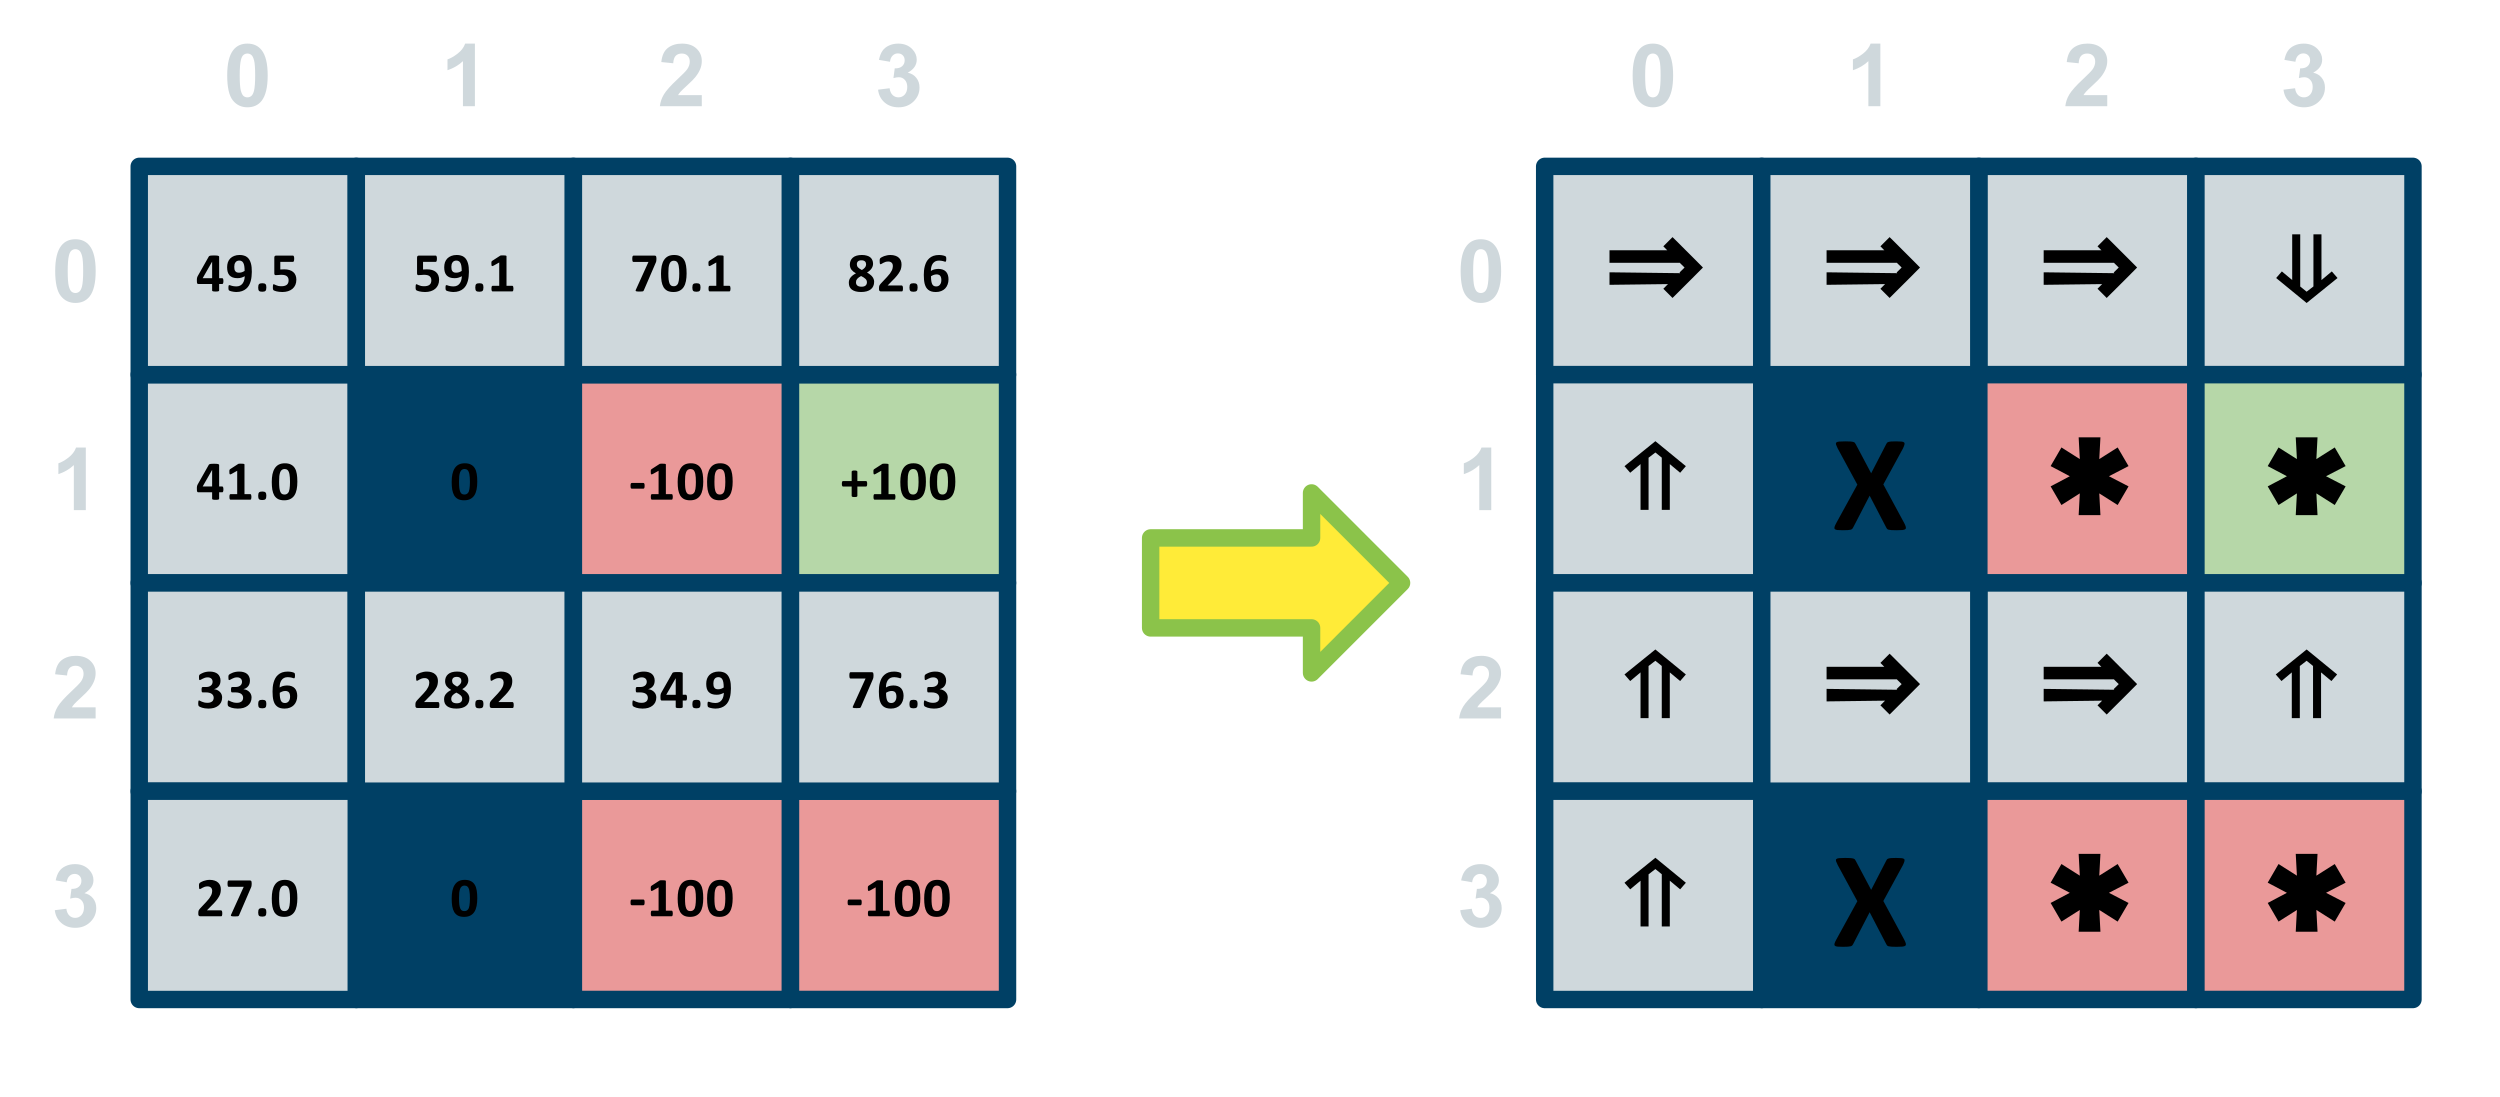 <?xml version="1.0" standalone="yes"?>

<svg version="1.1" viewBox="0.0 0.0 573.979 251.911" fill="none" stroke="none" stroke-linecap="square" stroke-miterlimit="10" xmlns="http://www.w3.org/2000/svg" xmlns:xlink="http://www.w3.org/1999/xlink"><clipPath id="p.0"><path d="m0 0l573.979 0l0 251.911l-573.979 0l0 -251.911z" clip-rule="nonzero"></path></clipPath><g clip-path="url(#p.0)"><path fill="#000000" fill-opacity="0.0" d="m0 0l573.979 0l0 251.911l-573.979 0z" fill-rule="evenodd"></path><path fill="#cfd8dc" d="m31.966 86.019l49.827 0l0 47.811l-49.827 0z" fill-rule="evenodd"></path><path stroke="#004065" stroke-width="4.0" stroke-linejoin="round" stroke-linecap="butt" d="m31.966 86.019l49.827 0l0 47.811l-49.827 0z" fill-rule="evenodd"></path><path fill="#000000" d="m51.295 112.365q0 0.328 -0.078 0.5q-0.062 0.156 -0.172 0.156l-0.734 0l0 1.484q0 0.062 -0.047 0.109q-0.031 0.047 -0.125 0.078q-0.094 0.031 -0.25 0.047q-0.141 0.016 -0.391 0.016q-0.234 0 -0.391 -0.016q-0.141 -0.016 -0.234 -0.047q-0.094 -0.031 -0.141 -0.078q-0.031 -0.047 -0.031 -0.109l0 -1.484l-3.141 0q-0.078 0 -0.156 -0.016q-0.062 -0.031 -0.125 -0.109q-0.047 -0.078 -0.062 -0.219q-0.016 -0.156 -0.016 -0.406q0 -0.203 0 -0.344q0.016 -0.156 0.031 -0.266q0.031 -0.125 0.062 -0.234q0.047 -0.109 0.109 -0.234l2.547 -4.5q0.031 -0.062 0.109 -0.094q0.078 -0.047 0.219 -0.078q0.141 -0.031 0.344 -0.031q0.203 -0.016 0.516 -0.016q0.312 0 0.531 0.016q0.234 0.016 0.375 0.047q0.141 0.031 0.203 0.094q0.062 0.047 0.062 0.109l0 4.953l0.734 0q0.094 0 0.172 0.156q0.078 0.156 0.078 0.516zm-2.594 -4.453l-0.016 0l-2.156 3.781l2.172 0l0 -3.781zm9.021 6.172q0 0.188 -0.031 0.312q-0.016 0.125 -0.047 0.203q-0.031 0.062 -0.078 0.094q-0.047 0.031 -0.109 0.031l-4.531 0q-0.047 0 -0.094 -0.031q-0.047 -0.031 -0.078 -0.094q-0.031 -0.078 -0.062 -0.203q-0.016 -0.125 -0.016 -0.312q0 -0.172 0.016 -0.297q0.016 -0.125 0.047 -0.203q0.047 -0.078 0.094 -0.109q0.047 -0.031 0.094 -0.031l1.531 0l0 -5.359l-1.312 0.734q-0.156 0.078 -0.25 0.094q-0.094 0.016 -0.141 -0.031q-0.047 -0.062 -0.078 -0.188q-0.016 -0.141 -0.016 -0.391q0 -0.141 0 -0.234q0.016 -0.109 0.031 -0.172q0.031 -0.078 0.078 -0.125q0.047 -0.047 0.125 -0.094l1.766 -1.141q0.031 -0.031 0.078 -0.047q0.047 -0.016 0.125 -0.016q0.078 -0.016 0.188 -0.016q0.125 0 0.328 0q0.234 0 0.391 0.016q0.156 0 0.219 0.031q0.078 0.016 0.109 0.062q0.031 0.031 0.031 0.078l0 6.797l1.328 0q0.062 0 0.109 0.031q0.047 0.031 0.078 0.109q0.031 0.078 0.047 0.203q0.031 0.125 0.031 0.297zm3.427 -0.281q0 0.594 -0.203 0.797q-0.203 0.203 -0.734 0.203q-0.531 0 -0.734 -0.188q-0.203 -0.203 -0.203 -0.766q0 -0.594 0.203 -0.797q0.203 -0.203 0.75 -0.203q0.516 0 0.719 0.203q0.203 0.188 0.203 0.75zm7.122 -3.219q0 0.984 -0.156 1.781q-0.156 0.797 -0.516 1.359q-0.359 0.547 -0.938 0.844q-0.578 0.297 -1.406 0.297q-0.844 0 -1.406 -0.281q-0.547 -0.297 -0.875 -0.828q-0.312 -0.547 -0.453 -1.328q-0.125 -0.781 -0.125 -1.781q0 -0.969 0.156 -1.766q0.172 -0.797 0.531 -1.359q0.359 -0.562 0.922 -0.859q0.578 -0.297 1.406 -0.297q0.844 0 1.391 0.297q0.562 0.281 0.891 0.828q0.328 0.531 0.453 1.328q0.125 0.781 0.125 1.766zm-1.688 0.078q0 -0.578 -0.031 -1.016q-0.031 -0.453 -0.094 -0.781q-0.062 -0.344 -0.172 -0.562q-0.094 -0.234 -0.234 -0.359q-0.141 -0.141 -0.328 -0.203q-0.172 -0.062 -0.375 -0.062q-0.375 0 -0.625 0.188q-0.25 0.188 -0.391 0.547q-0.141 0.359 -0.203 0.906q-0.047 0.531 -0.047 1.25q0 0.875 0.062 1.453q0.078 0.562 0.219 0.906q0.156 0.344 0.391 0.484q0.234 0.125 0.562 0.125q0.25 0 0.438 -0.078q0.188 -0.078 0.328 -0.234q0.156 -0.156 0.25 -0.391q0.094 -0.25 0.141 -0.562q0.062 -0.328 0.078 -0.719q0.031 -0.406 0.031 -0.891z" fill-rule="nonzero"></path><path fill="#004065" d="m81.809 86.019l49.827 0l0 47.811l-49.827 0z" fill-rule="evenodd"></path><path stroke="#004065" stroke-width="4.0" stroke-linejoin="round" stroke-linecap="butt" d="m81.809 86.019l49.827 0l0 47.811l-49.827 0z" fill-rule="evenodd"></path><path fill="#000000" d="m109.579 110.583q0 0.984 -0.156 1.781q-0.156 0.797 -0.516 1.359q-0.359 0.547 -0.938 0.844q-0.578 0.297 -1.406 0.297q-0.844 0 -1.406 -0.281q-0.547 -0.297 -0.875 -0.828q-0.312 -0.547 -0.453 -1.328q-0.125 -0.781 -0.125 -1.781q0 -0.969 0.156 -1.766q0.172 -0.797 0.531 -1.359q0.359 -0.562 0.922 -0.859q0.578 -0.297 1.406 -0.297q0.844 0 1.391 0.297q0.562 0.281 0.891 0.828q0.328 0.531 0.453 1.328q0.125 0.781 0.125 1.766zm-1.688 0.078q0 -0.578 -0.031 -1.016q-0.031 -0.453 -0.094 -0.781q-0.062 -0.344 -0.172 -0.562q-0.094 -0.234 -0.234 -0.359q-0.141 -0.141 -0.328 -0.203q-0.172 -0.062 -0.375 -0.062q-0.375 0 -0.625 0.188q-0.25 0.188 -0.391 0.547q-0.141 0.359 -0.203 0.906q-0.047 0.531 -0.047 1.25q0 0.875 0.062 1.453q0.078 0.562 0.219 0.906q0.156 0.344 0.391 0.484q0.234 0.125 0.562 0.125q0.25 0 0.438 -0.078q0.188 -0.078 0.328 -0.234q0.156 -0.156 0.25 -0.391q0.094 -0.25 0.141 -0.562q0.062 -0.328 0.078 -0.719q0.031 -0.406 0.031 -0.891z" fill-rule="nonzero"></path><path fill="#ea9999" d="m131.651 86.019l49.827 0l0 47.811l-49.827 0z" fill-rule="evenodd"></path><path stroke="#004065" stroke-width="4.0" stroke-linejoin="round" stroke-linecap="butt" d="m131.651 86.019l49.827 0l0 47.811l-49.827 0z" fill-rule="evenodd"></path><path fill="#000000" d="m148 111.537q0 0.359 -0.078 0.516q-0.062 0.141 -0.219 0.141l-2.641 0q-0.156 0 -0.234 -0.141q-0.062 -0.156 -0.062 -0.516q0 -0.359 0.062 -0.5q0.078 -0.156 0.234 -0.156l2.641 0q0.078 0 0.125 0.031q0.062 0.031 0.094 0.109q0.047 0.078 0.062 0.203q0.016 0.125 0.016 0.312zm6.471 2.547q0 0.188 -0.031 0.312q-0.016 0.125 -0.047 0.203q-0.031 0.062 -0.078 0.094q-0.047 0.031 -0.109 0.031l-4.531 0q-0.047 0 -0.094 -0.031q-0.047 -0.031 -0.078 -0.094q-0.031 -0.078 -0.062 -0.203q-0.016 -0.125 -0.016 -0.312q0 -0.172 0.016 -0.297q0.016 -0.125 0.047 -0.203q0.047 -0.078 0.094 -0.109q0.047 -0.031 0.094 -0.031l1.531 0l0 -5.359l-1.312 0.734q-0.156 0.078 -0.25 0.094q-0.094 0.016 -0.141 -0.031q-0.047 -0.062 -0.078 -0.188q-0.016 -0.141 -0.016 -0.391q0 -0.141 0 -0.234q0.016 -0.109 0.031 -0.172q0.031 -0.078 0.078 -0.125q0.047 -0.047 0.125 -0.094l1.766 -1.141q0.031 -0.031 0.078 -0.047q0.047 -0.016 0.125 -0.016q0.078 -0.016 0.188 -0.016q0.125 0 0.328 0q0.234 0 0.391 0.016q0.156 0 0.219 0.031q0.078 0.016 0.109 0.062q0.031 0.031 0.031 0.078l0 6.797l1.328 0q0.062 0 0.109 0.031q0.047 0.031 0.078 0.109q0.031 0.078 0.047 0.203q0.031 0.125 0.031 0.297zm6.99 -3.5q0 0.984 -0.156 1.781q-0.156 0.797 -0.516 1.359q-0.359 0.547 -0.938 0.844q-0.578 0.297 -1.406 0.297q-0.844 0 -1.406 -0.281q-0.547 -0.297 -0.875 -0.828q-0.312 -0.547 -0.453 -1.328q-0.125 -0.781 -0.125 -1.781q0 -0.969 0.156 -1.766q0.172 -0.797 0.531 -1.359q0.359 -0.562 0.922 -0.859q0.578 -0.297 1.406 -0.297q0.844 0 1.391 0.297q0.562 0.281 0.891 0.828q0.328 0.531 0.453 1.328q0.125 0.781 0.125 1.766zm-1.688 0.078q0 -0.578 -0.031 -1.016q-0.031 -0.453 -0.094 -0.781q-0.062 -0.344 -0.172 -0.562q-0.094 -0.234 -0.234 -0.359q-0.141 -0.141 -0.328 -0.203q-0.172 -0.062 -0.375 -0.062q-0.375 0 -0.625 0.188q-0.25 0.188 -0.391 0.547q-0.141 0.359 -0.203 0.906q-0.047 0.531 -0.047 1.25q0 0.875 0.062 1.453q0.078 0.562 0.219 0.906q0.156 0.344 0.391 0.484q0.234 0.125 0.562 0.125q0.25 0 0.438 -0.078q0.188 -0.078 0.328 -0.234q0.156 -0.156 0.25 -0.391q0.094 -0.25 0.141 -0.562q0.062 -0.328 0.078 -0.719q0.031 -0.406 0.031 -0.891zm8.443 -0.078q0 0.984 -0.156 1.781q-0.156 0.797 -0.516 1.359q-0.359 0.547 -0.938 0.844q-0.578 0.297 -1.406 0.297q-0.844 0 -1.406 -0.281q-0.547 -0.297 -0.875 -0.828q-0.312 -0.547 -0.453 -1.328q-0.125 -0.781 -0.125 -1.781q0 -0.969 0.156 -1.766q0.172 -0.797 0.531 -1.359q0.359 -0.562 0.922 -0.859q0.578 -0.297 1.406 -0.297q0.844 0 1.391 0.297q0.562 0.281 0.891 0.828q0.328 0.531 0.453 1.328q0.125 0.781 0.125 1.766zm-1.688 0.078q0 -0.578 -0.031 -1.016q-0.031 -0.453 -0.094 -0.781q-0.062 -0.344 -0.172 -0.562q-0.094 -0.234 -0.234 -0.359q-0.141 -0.141 -0.328 -0.203q-0.172 -0.062 -0.375 -0.062q-0.375 0 -0.625 0.188q-0.25 0.188 -0.391 0.547q-0.141 0.359 -0.203 0.906q-0.047 0.531 -0.047 1.25q0 0.875 0.062 1.453q0.078 0.562 0.219 0.906q0.156 0.344 0.391 0.484q0.234 0.125 0.562 0.125q0.25 0 0.438 -0.078q0.188 -0.078 0.328 -0.234q0.156 -0.156 0.25 -0.391q0.094 -0.25 0.141 -0.562q0.062 -0.328 0.078 -0.719q0.031 -0.406 0.031 -0.891z" fill-rule="nonzero"></path><path fill="#b6d7a8" d="m181.492 86.019l49.827 0l0 47.811l-49.827 0z" fill-rule="evenodd"></path><path stroke="#004065" stroke-width="4.0" stroke-linejoin="round" stroke-linecap="butt" d="m181.492 86.019l49.827 0l0 47.811l-49.827 0z" fill-rule="evenodd"></path><path fill="#000000" d="m199.095 111.068q0 0.188 -0.016 0.312q-0.016 0.109 -0.062 0.188q-0.031 0.078 -0.094 0.109q-0.047 0.031 -0.094 0.031l-1.984 0l0 2.141q0 0.062 -0.031 0.109q-0.031 0.047 -0.109 0.094q-0.062 0.031 -0.203 0.047q-0.125 0.016 -0.312 0.016q-0.188 0 -0.312 -0.016q-0.125 -0.016 -0.203 -0.047q-0.078 -0.047 -0.109 -0.094q-0.031 -0.047 -0.031 -0.109l0 -2.141l-1.969 0q-0.062 0 -0.109 -0.031q-0.047 -0.031 -0.094 -0.109q-0.031 -0.078 -0.062 -0.188q-0.016 -0.125 -0.016 -0.312q0 -0.172 0.016 -0.281q0.031 -0.125 0.062 -0.203q0.031 -0.078 0.078 -0.109q0.047 -0.031 0.094 -0.031l2.0 0l0 -2.141q0 -0.062 0.031 -0.109q0.031 -0.062 0.109 -0.094q0.078 -0.047 0.203 -0.062q0.125 -0.016 0.312 -0.016q0.188 0 0.312 0.016q0.141 0.016 0.203 0.062q0.078 0.031 0.109 0.094q0.031 0.047 0.031 0.109l0 2.141l2.0 0q0.047 0 0.094 0.031q0.047 0.031 0.078 0.109q0.047 0.078 0.062 0.203q0.016 0.109 0.016 0.281zm6.497 3.016q0 0.188 -0.031 0.312q-0.016 0.125 -0.047 0.203q-0.031 0.062 -0.078 0.094q-0.047 0.031 -0.109 0.031l-4.531 0q-0.047 0 -0.094 -0.031q-0.047 -0.031 -0.078 -0.094q-0.031 -0.078 -0.062 -0.203q-0.016 -0.125 -0.016 -0.312q0 -0.172 0.016 -0.297q0.016 -0.125 0.047 -0.203q0.047 -0.078 0.094 -0.109q0.047 -0.031 0.094 -0.031l1.531 0l0 -5.359l-1.312 0.734q-0.156 0.078 -0.25 0.094q-0.094 0.016 -0.141 -0.031q-0.047 -0.062 -0.078 -0.188q-0.016 -0.141 -0.016 -0.391q0 -0.141 0 -0.234q0.016 -0.109 0.031 -0.172q0.031 -0.078 0.078 -0.125q0.047 -0.047 0.125 -0.094l1.766 -1.141q0.031 -0.031 0.078 -0.047q0.047 -0.016 0.125 -0.016q0.078 -0.016 0.188 -0.016q0.125 0 0.328 0q0.234 0 0.391 0.016q0.156 0 0.219 0.031q0.078 0.016 0.109 0.062q0.031 0.031 0.031 0.078l0 6.797l1.328 0q0.062 0 0.109 0.031q0.047 0.031 0.078 0.109q0.031 0.078 0.047 0.203q0.031 0.125 0.031 0.297zm6.99 -3.5q0 0.984 -0.156 1.781q-0.156 0.797 -0.516 1.359q-0.359 0.547 -0.938 0.844q-0.578 0.297 -1.406 0.297q-0.844 0 -1.406 -0.281q-0.547 -0.297 -0.875 -0.828q-0.312 -0.547 -0.453 -1.328q-0.125 -0.781 -0.125 -1.781q0 -0.969 0.156 -1.766q0.172 -0.797 0.531 -1.359q0.359 -0.562 0.922 -0.859q0.578 -0.297 1.406 -0.297q0.844 0 1.391 0.297q0.562 0.281 0.891 0.828q0.328 0.531 0.453 1.328q0.125 0.781 0.125 1.766zm-1.688 0.078q0 -0.578 -0.031 -1.016q-0.031 -0.453 -0.094 -0.781q-0.062 -0.344 -0.172 -0.562q-0.094 -0.234 -0.234 -0.359q-0.141 -0.141 -0.328 -0.203q-0.172 -0.062 -0.375 -0.062q-0.375 0 -0.625 0.188q-0.25 0.188 -0.391 0.547q-0.141 0.359 -0.203 0.906q-0.047 0.531 -0.047 1.25q0 0.875 0.062 1.453q0.078 0.562 0.219 0.906q0.156 0.344 0.391 0.484q0.234 0.125 0.562 0.125q0.25 0 0.438 -0.078q0.188 -0.078 0.328 -0.234q0.156 -0.156 0.25 -0.391q0.094 -0.25 0.141 -0.562q0.062 -0.328 0.078 -0.719q0.031 -0.406 0.031 -0.891zm8.443 -0.078q0 0.984 -0.156 1.781q-0.156 0.797 -0.516 1.359q-0.359 0.547 -0.938 0.844q-0.578 0.297 -1.406 0.297q-0.844 0 -1.406 -0.281q-0.547 -0.297 -0.875 -0.828q-0.312 -0.547 -0.453 -1.328q-0.125 -0.781 -0.125 -1.781q0 -0.969 0.156 -1.766q0.172 -0.797 0.531 -1.359q0.359 -0.562 0.922 -0.859q0.578 -0.297 1.406 -0.297q0.844 0 1.391 0.297q0.562 0.281 0.891 0.828q0.328 0.531 0.453 1.328q0.125 0.781 0.125 1.766zm-1.688 0.078q0 -0.578 -0.031 -1.016q-0.031 -0.453 -0.094 -0.781q-0.062 -0.344 -0.172 -0.562q-0.094 -0.234 -0.234 -0.359q-0.141 -0.141 -0.328 -0.203q-0.172 -0.062 -0.375 -0.062q-0.375 0 -0.625 0.188q-0.25 0.188 -0.391 0.547q-0.141 0.359 -0.203 0.906q-0.047 0.531 -0.047 1.25q0 0.875 0.062 1.453q0.078 0.562 0.219 0.906q0.156 0.344 0.391 0.484q0.234 0.125 0.562 0.125q0.25 0 0.438 -0.078q0.188 -0.078 0.328 -0.234q0.156 -0.156 0.25 -0.391q0.094 -0.25 0.141 -0.562q0.062 -0.328 0.078 -0.719q0.031 -0.406 0.031 -0.891z" fill-rule="nonzero"></path><path fill="#004065" d="m81.809 181.661l49.827 0l0 47.811l-49.827 0z" fill-rule="evenodd"></path><path stroke="#004065" stroke-width="4.0" stroke-linejoin="round" stroke-linecap="butt" d="m81.809 181.661l49.827 0l0 47.811l-49.827 0z" fill-rule="evenodd"></path><path fill="#000000" d="m109.579 206.226q0 0.984 -0.156 1.781q-0.156 0.797 -0.516 1.359q-0.359 0.547 -0.938 0.844q-0.578 0.297 -1.406 0.297q-0.844 0 -1.406 -0.281q-0.547 -0.297 -0.875 -0.828q-0.312 -0.547 -0.453 -1.328q-0.125 -0.781 -0.125 -1.781q0 -0.969 0.156 -1.766q0.172 -0.797 0.531 -1.359q0.359 -0.562 0.922 -0.859q0.578 -0.297 1.406 -0.297q0.844 0 1.391 0.297q0.562 0.281 0.891 0.828q0.328 0.531 0.453 1.328q0.125 0.781 0.125 1.766zm-1.688 0.078q0 -0.578 -0.031 -1.016q-0.031 -0.453 -0.094 -0.781q-0.062 -0.344 -0.172 -0.562q-0.094 -0.234 -0.234 -0.359q-0.141 -0.141 -0.328 -0.203q-0.172 -0.062 -0.375 -0.062q-0.375 0 -0.625 0.188q-0.25 0.188 -0.391 0.547q-0.141 0.359 -0.203 0.906q-0.047 0.531 -0.047 1.25q0 0.875 0.062 1.453q0.078 0.562 0.219 0.906q0.156 0.344 0.391 0.484q0.234 0.125 0.562 0.125q0.25 0 0.438 -0.078q0.188 -0.078 0.328 -0.234q0.156 -0.156 0.25 -0.391q0.094 -0.25 0.141 -0.562q0.062 -0.328 0.078 -0.719q0.031 -0.406 0.031 -0.891z" fill-rule="nonzero"></path><path fill="#ea9999" d="m131.651 181.661l49.827 0l0 47.811l-49.827 0z" fill-rule="evenodd"></path><path stroke="#004065" stroke-width="4.0" stroke-linejoin="round" stroke-linecap="butt" d="m131.651 181.661l49.827 0l0 47.811l-49.827 0z" fill-rule="evenodd"></path><path fill="#000000" d="m148 207.179q0 0.359 -0.078 0.516q-0.062 0.141 -0.219 0.141l-2.641 0q-0.156 0 -0.234 -0.141q-0.062 -0.156 -0.062 -0.516q0 -0.359 0.062 -0.5q0.078 -0.156 0.234 -0.156l2.641 0q0.078 0 0.125 0.031q0.062 0.031 0.094 0.109q0.047 0.078 0.062 0.203q0.016 0.125 0.016 0.312zm6.471 2.547q0 0.188 -0.031 0.312q-0.016 0.125 -0.047 0.203q-0.031 0.062 -0.078 0.094q-0.047 0.031 -0.109 0.031l-4.531 0q-0.047 0 -0.094 -0.031q-0.047 -0.031 -0.078 -0.094q-0.031 -0.078 -0.062 -0.203q-0.016 -0.125 -0.016 -0.312q0 -0.172 0.016 -0.297q0.016 -0.125 0.047 -0.203q0.047 -0.078 0.094 -0.109q0.047 -0.031 0.094 -0.031l1.531 0l0 -5.359l-1.312 0.734q-0.156 0.078 -0.25 0.094q-0.094 0.016 -0.141 -0.031q-0.047 -0.062 -0.078 -0.188q-0.016 -0.141 -0.016 -0.391q0 -0.141 0 -0.234q0.016 -0.109 0.031 -0.172q0.031 -0.078 0.078 -0.125q0.047 -0.047 0.125 -0.094l1.766 -1.141q0.031 -0.031 0.078 -0.047q0.047 -0.016 0.125 -0.016q0.078 -0.016 0.188 -0.016q0.125 0 0.328 0q0.234 0 0.391 0.016q0.156 0 0.219 0.031q0.078 0.016 0.109 0.062q0.031 0.031 0.031 0.078l0 6.797l1.328 0q0.062 0 0.109 0.031q0.047 0.031 0.078 0.109q0.031 0.078 0.047 0.203q0.031 0.125 0.031 0.297zm6.99 -3.5q0 0.984 -0.156 1.781q-0.156 0.797 -0.516 1.359q-0.359 0.547 -0.938 0.844q-0.578 0.297 -1.406 0.297q-0.844 0 -1.406 -0.281q-0.547 -0.297 -0.875 -0.828q-0.312 -0.547 -0.453 -1.328q-0.125 -0.781 -0.125 -1.781q0 -0.969 0.156 -1.766q0.172 -0.797 0.531 -1.359q0.359 -0.562 0.922 -0.859q0.578 -0.297 1.406 -0.297q0.844 0 1.391 0.297q0.562 0.281 0.891 0.828q0.328 0.531 0.453 1.328q0.125 0.781 0.125 1.766zm-1.688 0.078q0 -0.578 -0.031 -1.016q-0.031 -0.453 -0.094 -0.781q-0.062 -0.344 -0.172 -0.562q-0.094 -0.234 -0.234 -0.359q-0.141 -0.141 -0.328 -0.203q-0.172 -0.062 -0.375 -0.062q-0.375 0 -0.625 0.188q-0.25 0.188 -0.391 0.547q-0.141 0.359 -0.203 0.906q-0.047 0.531 -0.047 1.25q0 0.875 0.062 1.453q0.078 0.562 0.219 0.906q0.156 0.344 0.391 0.484q0.234 0.125 0.562 0.125q0.25 0 0.438 -0.078q0.188 -0.078 0.328 -0.234q0.156 -0.156 0.25 -0.391q0.094 -0.25 0.141 -0.562q0.062 -0.328 0.078 -0.719q0.031 -0.406 0.031 -0.891zm8.443 -0.078q0 0.984 -0.156 1.781q-0.156 0.797 -0.516 1.359q-0.359 0.547 -0.938 0.844q-0.578 0.297 -1.406 0.297q-0.844 0 -1.406 -0.281q-0.547 -0.297 -0.875 -0.828q-0.312 -0.547 -0.453 -1.328q-0.125 -0.781 -0.125 -1.781q0 -0.969 0.156 -1.766q0.172 -0.797 0.531 -1.359q0.359 -0.562 0.922 -0.859q0.578 -0.297 1.406 -0.297q0.844 0 1.391 0.297q0.562 0.281 0.891 0.828q0.328 0.531 0.453 1.328q0.125 0.781 0.125 1.766zm-1.688 0.078q0 -0.578 -0.031 -1.016q-0.031 -0.453 -0.094 -0.781q-0.062 -0.344 -0.172 -0.562q-0.094 -0.234 -0.234 -0.359q-0.141 -0.141 -0.328 -0.203q-0.172 -0.062 -0.375 -0.062q-0.375 0 -0.625 0.188q-0.25 0.188 -0.391 0.547q-0.141 0.359 -0.203 0.906q-0.047 0.531 -0.047 1.25q0 0.875 0.062 1.453q0.078 0.562 0.219 0.906q0.156 0.344 0.391 0.484q0.234 0.125 0.562 0.125q0.25 0 0.438 -0.078q0.188 -0.078 0.328 -0.234q0.156 -0.156 0.25 -0.391q0.094 -0.25 0.141 -0.562q0.062 -0.328 0.078 -0.719q0.031 -0.406 0.031 -0.891z" fill-rule="nonzero"></path><path fill="#ea9999" d="m181.492 181.661l49.827 0l0 47.811l-49.827 0z" fill-rule="evenodd"></path><path stroke="#004065" stroke-width="4.0" stroke-linejoin="round" stroke-linecap="butt" d="m181.492 181.661l49.827 0l0 47.811l-49.827 0z" fill-rule="evenodd"></path><path fill="#000000" d="m197.842 207.179q0 0.359 -0.078 0.516q-0.062 0.141 -0.219 0.141l-2.641 0q-0.156 0 -0.234 -0.141q-0.062 -0.156 -0.062 -0.516q0 -0.359 0.062 -0.5q0.078 -0.156 0.234 -0.156l2.641 0q0.078 0 0.125 0.031q0.062 0.031 0.094 0.109q0.047 0.078 0.062 0.203q0.016 0.125 0.016 0.312zm6.471 2.547q0 0.188 -0.031 0.312q-0.016 0.125 -0.047 0.203q-0.031 0.062 -0.078 0.094q-0.047 0.031 -0.109 0.031l-4.531 0q-0.047 0 -0.094 -0.031q-0.047 -0.031 -0.078 -0.094q-0.031 -0.078 -0.062 -0.203q-0.016 -0.125 -0.016 -0.312q0 -0.172 0.016 -0.297q0.016 -0.125 0.047 -0.203q0.047 -0.078 0.094 -0.109q0.047 -0.031 0.094 -0.031l1.531 0l0 -5.359l-1.312 0.734q-0.156 0.078 -0.25 0.094q-0.094 0.016 -0.141 -0.031q-0.047 -0.062 -0.078 -0.188q-0.016 -0.141 -0.016 -0.391q0 -0.141 0 -0.234q0.016 -0.109 0.031 -0.172q0.031 -0.078 0.078 -0.125q0.047 -0.047 0.125 -0.094l1.766 -1.141q0.031 -0.031 0.078 -0.047q0.047 -0.016 0.125 -0.016q0.078 -0.016 0.188 -0.016q0.125 0 0.328 0q0.234 0 0.391 0.016q0.156 0 0.219 0.031q0.078 0.016 0.109 0.062q0.031 0.031 0.031 0.078l0 6.797l1.328 0q0.062 0 0.109 0.031q0.047 0.031 0.078 0.109q0.031 0.078 0.047 0.203q0.031 0.125 0.031 0.297zm6.99 -3.5q0 0.984 -0.156 1.781q-0.156 0.797 -0.516 1.359q-0.359 0.547 -0.938 0.844q-0.578 0.297 -1.406 0.297q-0.844 0 -1.406 -0.281q-0.547 -0.297 -0.875 -0.828q-0.312 -0.547 -0.453 -1.328q-0.125 -0.781 -0.125 -1.781q0 -0.969 0.156 -1.766q0.172 -0.797 0.531 -1.359q0.359 -0.562 0.922 -0.859q0.578 -0.297 1.406 -0.297q0.844 0 1.391 0.297q0.562 0.281 0.891 0.828q0.328 0.531 0.453 1.328q0.125 0.781 0.125 1.766zm-1.688 0.078q0 -0.578 -0.031 -1.016q-0.031 -0.453 -0.094 -0.781q-0.062 -0.344 -0.172 -0.562q-0.094 -0.234 -0.234 -0.359q-0.141 -0.141 -0.328 -0.203q-0.172 -0.062 -0.375 -0.062q-0.375 0 -0.625 0.188q-0.25 0.188 -0.391 0.547q-0.141 0.359 -0.203 0.906q-0.047 0.531 -0.047 1.25q0 0.875 0.062 1.453q0.078 0.562 0.219 0.906q0.156 0.344 0.391 0.484q0.234 0.125 0.562 0.125q0.25 0 0.438 -0.078q0.188 -0.078 0.328 -0.234q0.156 -0.156 0.25 -0.391q0.094 -0.25 0.141 -0.562q0.062 -0.328 0.078 -0.719q0.031 -0.406 0.031 -0.891zm8.443 -0.078q0 0.984 -0.156 1.781q-0.156 0.797 -0.516 1.359q-0.359 0.547 -0.938 0.844q-0.578 0.297 -1.406 0.297q-0.844 0 -1.406 -0.281q-0.547 -0.297 -0.875 -0.828q-0.312 -0.547 -0.453 -1.328q-0.125 -0.781 -0.125 -1.781q0 -0.969 0.156 -1.766q0.172 -0.797 0.531 -1.359q0.359 -0.562 0.922 -0.859q0.578 -0.297 1.406 -0.297q0.844 0 1.391 0.297q0.562 0.281 0.891 0.828q0.328 0.531 0.453 1.328q0.125 0.781 0.125 1.766zm-1.688 0.078q0 -0.578 -0.031 -1.016q-0.031 -0.453 -0.094 -0.781q-0.062 -0.344 -0.172 -0.562q-0.094 -0.234 -0.234 -0.359q-0.141 -0.141 -0.328 -0.203q-0.172 -0.062 -0.375 -0.062q-0.375 0 -0.625 0.188q-0.25 0.188 -0.391 0.547q-0.141 0.359 -0.203 0.906q-0.047 0.531 -0.047 1.25q0 0.875 0.062 1.453q0.078 0.562 0.219 0.906q0.156 0.344 0.391 0.484q0.234 0.125 0.562 0.125q0.25 0 0.438 -0.078q0.188 -0.078 0.328 -0.234q0.156 -0.156 0.25 -0.391q0.094 -0.25 0.141 -0.562q0.062 -0.328 0.078 -0.719q0.031 -0.406 0.031 -0.891z" fill-rule="nonzero"></path><path fill="#000000" fill-opacity="0.0" d="m31.967 -9.625l49.827 0l0 47.811l-49.827 0z" fill-rule="evenodd"></path><path fill="#cfd8dc" d="m56.803 10.011q2.078 0 3.25 1.484q1.406 1.75 1.406 5.828q0 4.062 -1.406 5.844q-1.172 1.469 -3.25 1.469q-2.078 0 -3.359 -1.609q-1.281 -1.609 -1.281 -5.734q0 -4.047 1.406 -5.812q1.156 -1.469 3.234 -1.469zm0 2.281q-0.5 0 -0.891 0.312q-0.391 0.312 -0.594 1.141q-0.281 1.062 -0.281 3.578q0 2.516 0.25 3.469q0.25 0.938 0.625 1.25q0.391 0.312 0.891 0.312q0.5 0 0.891 -0.312q0.391 -0.328 0.609 -1.141q0.281 -1.062 0.281 -3.578q0 -2.516 -0.25 -3.453q-0.25 -0.953 -0.641 -1.266q-0.391 -0.312 -0.891 -0.312z" fill-rule="nonzero"></path><path fill="#000000" fill-opacity="0.0" d="m81.809 -9.625l49.827 0l0 47.811l-49.827 0z" fill-rule="evenodd"></path><path fill="#cfd8dc" d="m109.036 24.386l-2.75 0l0 -10.344q-1.5 1.406 -3.547 2.078l0 -2.484q1.078 -0.359 2.328 -1.328q1.266 -0.984 1.734 -2.297l2.234 0l0 14.375z" fill-rule="nonzero"></path><path fill="#000000" fill-opacity="0.0" d="m131.651 -9.625l49.827 0l0 47.811l-49.827 0z" fill-rule="evenodd"></path><path fill="#cfd8dc" d="m161.128 21.839l0 2.547l-9.625 0q0.156 -1.453 0.938 -2.734q0.781 -1.297 3.078 -3.438q1.859 -1.734 2.281 -2.344q0.562 -0.844 0.562 -1.688q0 -0.906 -0.5 -1.391q-0.484 -0.5 -1.344 -0.5q-0.859 0 -1.375 0.516q-0.5 0.516 -0.578 1.719l-2.734 -0.281q0.234 -2.266 1.516 -3.25q1.297 -0.984 3.234 -0.984q2.125 0 3.328 1.141q1.219 1.141 1.219 2.844q0 0.969 -0.359 1.844q-0.344 0.875 -1.094 1.828q-0.5 0.641 -1.797 1.828q-1.297 1.188 -1.641 1.578q-0.344 0.391 -0.562 0.766l5.453 0z" fill-rule="nonzero"></path><path fill="#000000" fill-opacity="0.0" d="m181.492 -9.625l49.827 0l0 47.811l-49.827 0z" fill-rule="evenodd"></path><path fill="#cfd8dc" d="m201.594 20.589l2.656 -0.328q0.125 1.016 0.688 1.562q0.562 0.531 1.344 0.531q0.859 0 1.438 -0.641q0.578 -0.656 0.578 -1.75q0 -1.031 -0.562 -1.625q-0.547 -0.609 -1.359 -0.609q-0.516 0 -1.25 0.203l0.297 -2.234q1.109 0.031 1.688 -0.484q0.594 -0.516 0.594 -1.359q0 -0.734 -0.438 -1.156q-0.422 -0.438 -1.125 -0.438q-0.703 0 -1.203 0.5q-0.5 0.484 -0.609 1.422l-2.531 -0.438q0.266 -1.297 0.797 -2.062q0.531 -0.781 1.484 -1.219q0.953 -0.453 2.141 -0.453q2.016 0 3.234 1.281q1.016 1.062 1.016 2.391q0 1.891 -2.062 3.0q1.234 0.266 1.969 1.188q0.734 0.922 0.734 2.219q0 1.891 -1.375 3.219q-1.375 1.328 -3.438 1.328q-1.938 0 -3.219 -1.125q-1.281 -1.125 -1.484 -2.922z" fill-rule="nonzero"></path><path fill="#000000" fill-opacity="0.0" d="m-17.876 38.198l49.827 0l0 47.811l-49.827 0z" fill-rule="evenodd"></path><path fill="#cfd8dc" d="m17.312 54.928q2.078 0 3.25 1.484q1.406 1.75 1.406 5.828q0 4.062 -1.406 5.844q-1.172 1.469 -3.25 1.469q-2.078 0 -3.359 -1.609q-1.281 -1.609 -1.281 -5.734q0 -4.047 1.406 -5.812q1.156 -1.469 3.234 -1.469zm0 2.281q-0.5 0 -0.891 0.312q-0.391 0.312 -0.594 1.141q-0.281 1.062 -0.281 3.578q0 2.516 0.25 3.469q0.25 0.938 0.625 1.25q0.391 0.312 0.891 0.312q0.5 0 0.891 -0.312q0.391 -0.328 0.609 -1.141q0.281 -1.062 0.281 -3.578q0 -2.516 -0.25 -3.453q-0.25 -0.953 -0.641 -1.266q-0.391 -0.312 -0.891 -0.312z" fill-rule="nonzero"></path><path fill="#000000" fill-opacity="0.0" d="m-17.876 86.019l49.827 0l0 47.811l-49.827 0z" fill-rule="evenodd"></path><path fill="#cfd8dc" d="m19.703 117.125l-2.75 0l0 -10.344q-1.5 1.406 -3.547 2.078l0 -2.484q1.078 -0.359 2.328 -1.328q1.266 -0.984 1.734 -2.297l2.234 0l0 14.375z" fill-rule="nonzero"></path><path fill="#000000" fill-opacity="0.0" d="m-17.876 133.841l49.827 0l0 47.811l-49.827 0z" fill-rule="evenodd"></path><path fill="#cfd8dc" d="m21.953 162.399l0 2.547l-9.625 0q0.156 -1.453 0.938 -2.734q0.781 -1.297 3.078 -3.438q1.859 -1.734 2.281 -2.344q0.562 -0.844 0.562 -1.688q0 -0.906 -0.5 -1.391q-0.484 -0.5 -1.344 -0.5q-0.859 0 -1.375 0.516q-0.5 0.516 -0.578 1.719l-2.734 -0.281q0.234 -2.266 1.516 -3.25q1.297 -0.984 3.234 -0.984q2.125 0 3.328 1.141q1.219 1.141 1.219 2.844q0 0.969 -0.359 1.844q-0.344 0.875 -1.094 1.828q-0.5 0.641 -1.797 1.828q-1.297 1.188 -1.641 1.578q-0.344 0.391 -0.562 0.766l5.453 0z" fill-rule="nonzero"></path><path fill="#000000" fill-opacity="0.0" d="m-17.876 181.662l49.827 0l0 47.811l-49.827 0z" fill-rule="evenodd"></path><path fill="#cfd8dc" d="m12.578 208.971l2.656 -0.328q0.125 1.016 0.688 1.562q0.562 0.531 1.344 0.531q0.859 0 1.438 -0.641q0.578 -0.656 0.578 -1.75q0 -1.031 -0.562 -1.625q-0.547 -0.609 -1.359 -0.609q-0.516 0 -1.25 0.203l0.297 -2.234q1.109 0.031 1.688 -0.484q0.594 -0.516 0.594 -1.359q0 -0.734 -0.438 -1.156q-0.422 -0.438 -1.125 -0.438q-0.703 0 -1.203 0.5q-0.5 0.484 -0.609 1.422l-2.531 -0.438q0.266 -1.297 0.797 -2.062q0.531 -0.781 1.484 -1.219q0.953 -0.453 2.141 -0.453q2.016 0 3.234 1.281q1.016 1.062 1.016 2.391q0 1.891 -2.062 3.0q1.234 0.266 1.969 1.188q0.734 0.922 0.734 2.219q0 1.891 -1.375 3.219q-1.375 1.328 -3.438 1.328q-1.938 0 -3.219 -1.125q-1.281 -1.125 -1.484 -2.922z" fill-rule="nonzero"></path><path fill="#000000" fill-opacity="0.0" d="m-17.876 -9.624l49.827 0l0 47.811l-49.827 0z" fill-rule="evenodd"></path><path fill="#cfd8dc" d="m354.644 38.197l49.827 0l0 47.811l-49.827 0z" fill-rule="evenodd"></path><path stroke="#004065" stroke-width="4.0" stroke-linejoin="round" stroke-linecap="butt" d="m354.644 38.197l49.827 0l0 47.811l-49.827 0z" fill-rule="evenodd"></path><path fill="#000000" d="m381.886 66.299l1.188 -1.203l0.125 0.125l-13.672 0.172l0 -2.875l16.219 0.203l-0.141 -0.156l1.156 -1.141l-0.969 -0.953l-0.125 -0.141l-16.141 0l0 -2.875l13.266 0l-0.094 -0.078l-0.812 -0.828l2.109 -2.109l0.734 0.719l5.531 5.531l0.719 0.734l-2.406 2.422l-4.578 4.563l-2.109 -2.109z" fill-rule="nonzero"></path><path fill="#cfd8dc" d="m454.328 38.197l49.827 0l0 47.811l-49.827 0z" fill-rule="evenodd"></path><path stroke="#004065" stroke-width="4.0" stroke-linejoin="round" stroke-linecap="butt" d="m454.328 38.197l49.827 0l0 47.811l-49.827 0z" fill-rule="evenodd"></path><path fill="#000000" d="m481.569 66.299l1.188 -1.203l0.125 0.125l-13.672 0.172l0 -2.875l16.219 0.203l-0.141 -0.156l1.156 -1.141l-0.969 -0.953l-0.125 -0.141l-16.141 0l0 -2.875l13.266 0l-0.094 -0.078l-0.812 -0.828l2.109 -2.109l0.734 0.719l5.531 5.531l0.719 0.734l-2.406 2.422l-4.578 4.563l-2.109 -2.109z" fill-rule="nonzero"></path><path fill="#cfd8dc" d="m504.17 38.197l49.827 0l0 47.811l-49.827 0z" fill-rule="evenodd"></path><path stroke="#004065" stroke-width="4.0" stroke-linejoin="round" stroke-linecap="butt" d="m504.17 38.197l49.827 0l0 47.811l-49.827 0z" fill-rule="evenodd"></path><path fill="#000000" d="m531.145 65.768l0 -11.969l1.844 0l0 10.5l2.375 -1.984l1.312 1.516l-7.094 5.734l-7.0 -5.734l1.312 -1.516l2.375 1.984l0 -10.5l1.844 0l0 11.984l1.469 1.188l1.562 -1.203z" fill-rule="nonzero"></path><path fill="#004065" d="m404.486 86.019l49.827 0l0 47.811l-49.827 0z" fill-rule="evenodd"></path><path stroke="#004065" stroke-width="4.0" stroke-linejoin="round" stroke-linecap="butt" d="m404.486 86.019l49.827 0l0 47.811l-49.827 0z" fill-rule="evenodd"></path><path fill="#000000" d="m437.196 120.097q0.281 0.547 0.359 0.875q0.094 0.328 -0.094 0.5q-0.188 0.172 -0.688 0.219q-0.484 0.047 -1.359 0.047q-0.734 0 -1.156 -0.031q-0.422 -0.031 -0.672 -0.094q-0.234 -0.078 -0.344 -0.203q-0.109 -0.125 -0.188 -0.312l-3.797 -7.297l-3.781 7.297q-0.094 0.188 -0.203 0.312q-0.109 0.125 -0.359 0.203q-0.234 0.062 -0.672 0.094q-0.422 0.031 -1.125 0.031q-0.812 0 -1.266 -0.047q-0.438 -0.047 -0.594 -0.219q-0.156 -0.172 -0.062 -0.5q0.094 -0.328 0.391 -0.875l4.844 -8.828l-4.5 -8.297q-0.281 -0.562 -0.391 -0.891q-0.094 -0.344 0.078 -0.5q0.188 -0.172 0.672 -0.203q0.484 -0.047 1.375 -0.047q0.734 0 1.156 0.031q0.438 0.031 0.688 0.109q0.25 0.062 0.344 0.188q0.109 0.125 0.203 0.312l3.547 6.688l3.453 -6.688q0.094 -0.188 0.188 -0.312q0.109 -0.125 0.328 -0.188q0.234 -0.078 0.625 -0.109q0.406 -0.031 1.109 -0.031q0.781 0 1.234 0.047q0.453 0.031 0.625 0.203q0.172 0.172 0.078 0.5q-0.078 0.328 -0.344 0.891l-4.5 8.25l4.797 8.875z" fill-rule="nonzero"></path><path fill="#ea9999" d="m454.328 86.019l49.827 0l0 47.811l-49.827 0z" fill-rule="evenodd"></path><path stroke="#004065" stroke-width="4.0" stroke-linejoin="round" stroke-linecap="butt" d="m454.328 86.019l49.827 0l0 47.811l-49.827 0z" fill-rule="evenodd"></path><path fill="#000000" d="m484.194 109.339l4.5 2.328l-2.5 4.281l-4.219 -2.672l0.266 5.0l-5.0 0l0.266 -5.0l-4.219 2.672l-2.484 -4.281l4.406 -2.328l-4.406 -2.328l2.484 -4.281l4.219 2.672l-0.266 -5.0l5.0 0l-0.266 5.0l4.219 -2.672l2.5 4.281l-4.5 2.328z" fill-rule="nonzero"></path><path fill="#b6d7a8" d="m504.17 86.019l49.827 0l0 47.811l-49.827 0z" fill-rule="evenodd"></path><path stroke="#004065" stroke-width="4.0" stroke-linejoin="round" stroke-linecap="butt" d="m504.17 86.019l49.827 0l0 47.811l-49.827 0z" fill-rule="evenodd"></path><path fill="#000000" d="m534.036 109.339l4.5 2.328l-2.5 4.281l-4.219 -2.672l0.266 5.0l-5.0 0l0.266 -5.0l-4.219 2.672l-2.484 -4.281l4.406 -2.328l-4.406 -2.328l2.484 -4.281l4.219 2.672l-0.266 -5.0l5.0 0l-0.266 5.0l4.219 -2.672l2.5 4.281l-4.5 2.328z" fill-rule="nonzero"></path><path fill="#cfd8dc" d="m454.328 133.84l49.827 0l0 47.811l-49.827 0z" fill-rule="evenodd"></path><path stroke="#004065" stroke-width="4.0" stroke-linejoin="round" stroke-linecap="butt" d="m454.328 133.84l49.827 0l0 47.811l-49.827 0z" fill-rule="evenodd"></path><path fill="#000000" d="m481.569 161.942l1.188 -1.203l0.125 0.125l-13.672 0.172l0 -2.875l16.219 0.203l-0.141 -0.156l1.156 -1.141l-0.969 -0.953l-0.125 -0.141l-16.141 0l0 -2.875l13.266 0l-0.094 -0.078l-0.812 -0.828l2.109 -2.109l0.734 0.719l5.531 5.531l0.719 0.734l-2.406 2.422l-4.578 4.562l-2.109 -2.109z" fill-rule="nonzero"></path><path fill="#cfd8dc" d="m504.17 133.84l49.827 0l0 47.811l-49.827 0z" fill-rule="evenodd"></path><path stroke="#004065" stroke-width="4.0" stroke-linejoin="round" stroke-linecap="butt" d="m504.17 133.84l49.827 0l0 47.811l-49.827 0z" fill-rule="evenodd"></path><path fill="#000000" d="m528.02 152.911l0 11.969l-1.844 0l0 -10.5l-2.375 1.984l-1.312 -1.516l7.094 -5.734l7.0 5.734l-1.312 1.516l-2.375 -1.984l0 10.5l-1.844 0l0 -11.984l-1.469 -1.188l-1.562 1.203z" fill-rule="nonzero"></path><path fill="#004065" d="m404.486 181.661l49.827 0l0 47.811l-49.827 0z" fill-rule="evenodd"></path><path stroke="#004065" stroke-width="4.0" stroke-linejoin="round" stroke-linecap="butt" d="m404.486 181.661l49.827 0l0 47.811l-49.827 0z" fill-rule="evenodd"></path><path fill="#000000" d="m437.196 215.74q0.281 0.547 0.359 0.875q0.094 0.328 -0.094 0.5q-0.188 0.172 -0.688 0.219q-0.484 0.047 -1.359 0.047q-0.734 0 -1.156 -0.031q-0.422 -0.031 -0.672 -0.094q-0.234 -0.078 -0.344 -0.203q-0.109 -0.125 -0.188 -0.312l-3.797 -7.297l-3.781 7.297q-0.094 0.188 -0.203 0.312q-0.109 0.125 -0.359 0.203q-0.234 0.062 -0.672 0.094q-0.422 0.031 -1.125 0.031q-0.812 0 -1.266 -0.047q-0.438 -0.047 -0.594 -0.219q-0.156 -0.172 -0.062 -0.5q0.094 -0.328 0.391 -0.875l4.844 -8.828l-4.5 -8.297q-0.281 -0.562 -0.391 -0.891q-0.094 -0.344 0.078 -0.5q0.188 -0.172 0.672 -0.203q0.484 -0.047 1.375 -0.047q0.734 0 1.156 0.031q0.438 0.031 0.688 0.109q0.25 0.062 0.344 0.188q0.109 0.125 0.203 0.312l3.547 6.688l3.453 -6.688q0.094 -0.188 0.188 -0.312q0.109 -0.125 0.328 -0.188q0.234 -0.078 0.625 -0.109q0.406 -0.031 1.109 -0.031q0.781 0 1.234 0.047q0.453 0.031 0.625 0.203q0.172 0.172 0.078 0.5q-0.078 0.328 -0.344 0.891l-4.5 8.25l4.797 8.875z" fill-rule="nonzero"></path><path fill="#ea9999" d="m454.328 181.661l49.827 0l0 47.811l-49.827 0z" fill-rule="evenodd"></path><path stroke="#004065" stroke-width="4.0" stroke-linejoin="round" stroke-linecap="butt" d="m454.328 181.661l49.827 0l0 47.811l-49.827 0z" fill-rule="evenodd"></path><path fill="#000000" d="m484.194 204.982l4.5 2.328l-2.5 4.281l-4.219 -2.672l0.266 5.0l-5.0 0l0.266 -5.0l-4.219 2.672l-2.484 -4.281l4.406 -2.328l-4.406 -2.328l2.484 -4.281l4.219 2.672l-0.266 -5.0l5.0 0l-0.266 5.0l4.219 -2.672l2.5 4.281l-4.5 2.328z" fill-rule="nonzero"></path><path fill="#ea9999" d="m504.17 181.661l49.827 0l0 47.811l-49.827 0z" fill-rule="evenodd"></path><path stroke="#004065" stroke-width="4.0" stroke-linejoin="round" stroke-linecap="butt" d="m504.17 181.661l49.827 0l0 47.811l-49.827 0z" fill-rule="evenodd"></path><path fill="#000000" d="m534.036 204.982l4.5 2.328l-2.5 4.281l-4.219 -2.672l0.266 5.0l-5.0 0l0.266 -5.0l-4.219 2.672l-2.484 -4.281l4.406 -2.328l-4.406 -2.328l2.484 -4.281l4.219 2.672l-0.266 -5.0l5.0 0l-0.266 5.0l4.219 -2.672l2.5 4.281l-4.5 2.328z" fill-rule="nonzero"></path><path fill="#000000" fill-opacity="0.0" d="m354.644 -9.625l49.827 0l0 47.811l-49.827 0z" fill-rule="evenodd"></path><path fill="#cfd8dc" d="m379.481 10.011q2.078 0 3.25 1.484q1.406 1.75 1.406 5.828q0 4.062 -1.406 5.844q-1.172 1.469 -3.25 1.469q-2.078 0 -3.359 -1.609q-1.281 -1.609 -1.281 -5.734q0 -4.047 1.406 -5.812q1.156 -1.469 3.234 -1.469zm0 2.281q-0.5 0 -0.891 0.312q-0.391 0.312 -0.594 1.141q-0.281 1.062 -0.281 3.578q0 2.516 0.25 3.469q0.25 0.938 0.625 1.25q0.391 0.312 0.891 0.312q0.5 0 0.891 -0.312q0.391 -0.328 0.609 -1.141q0.281 -1.062 0.281 -3.578q0 -2.516 -0.25 -3.453q-0.25 -0.953 -0.641 -1.266q-0.391 -0.312 -0.891 -0.312z" fill-rule="nonzero"></path><path fill="#000000" fill-opacity="0.0" d="m404.486 -9.625l49.827 0l0 47.811l-49.827 0z" fill-rule="evenodd"></path><path fill="#cfd8dc" d="m431.713 24.386l-2.75 0l0 -10.344q-1.5 1.406 -3.547 2.078l0 -2.484q1.078 -0.359 2.328 -1.328q1.266 -0.984 1.734 -2.297l2.234 0l0 14.375z" fill-rule="nonzero"></path><path fill="#000000" fill-opacity="0.0" d="m454.328 -9.625l49.827 0l0 47.811l-49.827 0z" fill-rule="evenodd"></path><path fill="#cfd8dc" d="m483.805 21.839l0 2.547l-9.625 0q0.156 -1.453 0.938 -2.734q0.781 -1.297 3.078 -3.438q1.859 -1.734 2.281 -2.344q0.562 -0.844 0.562 -1.688q0 -0.906 -0.5 -1.391q-0.484 -0.5 -1.344 -0.5q-0.859 0 -1.375 0.516q-0.5 0.516 -0.578 1.719l-2.734 -0.281q0.234 -2.266 1.516 -3.25q1.297 -0.984 3.234 -0.984q2.125 0 3.328 1.141q1.219 1.141 1.219 2.844q0 0.969 -0.359 1.844q-0.344 0.875 -1.094 1.828q-0.5 0.641 -1.797 1.828q-1.297 1.188 -1.641 1.578q-0.344 0.391 -0.562 0.766l5.453 0z" fill-rule="nonzero"></path><path fill="#000000" fill-opacity="0.0" d="m504.17 -9.625l49.827 0l0 47.811l-49.827 0z" fill-rule="evenodd"></path><path fill="#cfd8dc" d="m524.271 20.589l2.656 -0.328q0.125 1.016 0.688 1.562q0.562 0.531 1.344 0.531q0.859 0 1.438 -0.641q0.578 -0.656 0.578 -1.75q0 -1.031 -0.562 -1.625q-0.547 -0.609 -1.359 -0.609q-0.516 0 -1.25 0.203l0.297 -2.234q1.109 0.031 1.688 -0.484q0.594 -0.516 0.594 -1.359q0 -0.734 -0.438 -1.156q-0.422 -0.438 -1.125 -0.438q-0.703 0 -1.203 0.5q-0.5 0.484 -0.609 1.422l-2.531 -0.438q0.266 -1.297 0.797 -2.062q0.531 -0.781 1.484 -1.219q0.953 -0.453 2.141 -0.453q2.016 0 3.234 1.281q1.016 1.062 1.016 2.391q0 1.891 -2.062 3.0q1.234 0.266 1.969 1.188q0.734 0.922 0.734 2.219q0 1.891 -1.375 3.219q-1.375 1.328 -3.438 1.328q-1.938 0 -3.219 -1.125q-1.281 -1.125 -1.484 -2.922z" fill-rule="nonzero"></path><path fill="#000000" fill-opacity="0.0" d="m304.801 38.198l49.827 0l0 47.811l-49.827 0z" fill-rule="evenodd"></path><path fill="#cfd8dc" d="m339.99 54.928q2.078 0 3.25 1.484q1.406 1.75 1.406 5.828q0 4.062 -1.406 5.844q-1.172 1.469 -3.25 1.469q-2.078 0 -3.359 -1.609q-1.281 -1.609 -1.281 -5.734q0 -4.047 1.406 -5.812q1.156 -1.469 3.234 -1.469zm0 2.281q-0.5 0 -0.891 0.312q-0.391 0.312 -0.594 1.141q-0.281 1.062 -0.281 3.578q0 2.516 0.25 3.469q0.25 0.938 0.625 1.25q0.391 0.312 0.891 0.312q0.5 0 0.891 -0.312q0.391 -0.328 0.609 -1.141q0.281 -1.062 0.281 -3.578q0 -2.516 -0.25 -3.453q-0.25 -0.953 -0.641 -1.266q-0.391 -0.312 -0.891 -0.312z" fill-rule="nonzero"></path><path fill="#000000" fill-opacity="0.0" d="m304.801 86.019l49.827 0l0 47.811l-49.827 0z" fill-rule="evenodd"></path><path fill="#cfd8dc" d="m342.38 117.125l-2.75 0l0 -10.344q-1.5 1.406 -3.547 2.078l0 -2.484q1.078 -0.359 2.328 -1.328q1.266 -0.984 1.734 -2.297l2.234 0l0 14.375z" fill-rule="nonzero"></path><path fill="#000000" fill-opacity="0.0" d="m304.801 133.841l49.827 0l0 47.811l-49.827 0z" fill-rule="evenodd"></path><path fill="#cfd8dc" d="m344.63 162.399l0 2.547l-9.625 0q0.156 -1.453 0.938 -2.734q0.781 -1.297 3.078 -3.438q1.859 -1.734 2.281 -2.344q0.562 -0.844 0.562 -1.688q0 -0.906 -0.5 -1.391q-0.484 -0.5 -1.344 -0.5q-0.859 0 -1.375 0.516q-0.5 0.516 -0.578 1.719l-2.734 -0.281q0.234 -2.266 1.516 -3.25q1.297 -0.984 3.234 -0.984q2.125 0 3.328 1.141q1.219 1.141 1.219 2.844q0 0.969 -0.359 1.844q-0.344 0.875 -1.094 1.828q-0.5 0.641 -1.797 1.828q-1.297 1.188 -1.641 1.578q-0.344 0.391 -0.562 0.766l5.453 0z" fill-rule="nonzero"></path><path fill="#000000" fill-opacity="0.0" d="m304.801 181.662l49.827 0l0 47.811l-49.827 0z" fill-rule="evenodd"></path><path fill="#cfd8dc" d="m335.255 208.971l2.656 -0.328q0.125 1.016 0.688 1.562q0.562 0.531 1.344 0.531q0.859 0 1.438 -0.641q0.578 -0.656 0.578 -1.75q0 -1.031 -0.562 -1.625q-0.547 -0.609 -1.359 -0.609q-0.516 0 -1.25 0.203l0.297 -2.234q1.109 0.031 1.688 -0.484q0.594 -0.516 0.594 -1.359q0 -0.734 -0.438 -1.156q-0.422 -0.438 -1.125 -0.438q-0.703 0 -1.203 0.5q-0.5 0.484 -0.609 1.422l-2.531 -0.438q0.266 -1.297 0.797 -2.062q0.531 -0.781 1.484 -1.219q0.953 -0.453 2.141 -0.453q2.016 0 3.234 1.281q1.016 1.062 1.016 2.391q0 1.891 -2.062 3.0q1.234 0.266 1.969 1.188q0.734 0.922 0.734 2.219q0 1.891 -1.375 3.219q-1.375 1.328 -3.438 1.328q-1.938 0 -3.219 -1.125q-1.281 -1.125 -1.484 -2.922z" fill-rule="nonzero"></path><path fill="#000000" fill-opacity="0.0" d="m304.801 -9.624l49.827 0l0 47.811l-49.827 0z" fill-rule="evenodd"></path><path fill="#cfd8dc" d="m31.967 38.197l49.827 0l0 47.811l-49.827 0z" fill-rule="evenodd"></path><path stroke="#004065" stroke-width="4.0" stroke-linejoin="round" stroke-linecap="butt" d="m31.967 38.197l49.827 0l0 47.811l-49.827 0z" fill-rule="evenodd"></path><path fill="#000000" d="m51.296 64.543q0 0.328 -0.078 0.5q-0.062 0.156 -0.172 0.156l-0.734 0l0 1.484q0 0.062 -0.047 0.109q-0.031 0.047 -0.125 0.078q-0.094 0.031 -0.25 0.047q-0.141 0.016 -0.391 0.016q-0.234 0 -0.391 -0.016q-0.141 -0.016 -0.234 -0.047q-0.094 -0.031 -0.141 -0.078q-0.031 -0.047 -0.031 -0.109l0 -1.484l-3.141 0q-0.078 0 -0.156 -0.016q-0.062 -0.031 -0.125 -0.109q-0.047 -0.078 -0.062 -0.219q-0.016 -0.156 -0.016 -0.406q0 -0.203 0 -0.344q0.016 -0.156 0.031 -0.266q0.031 -0.125 0.062 -0.234q0.047 -0.109 0.109 -0.234l2.547 -4.5q0.031 -0.062 0.109 -0.094q0.078 -0.047 0.219 -0.078q0.141 -0.031 0.344 -0.031q0.203 -0.016 0.516 -0.016q0.312 0 0.531 0.016q0.234 0.016 0.375 0.047q0.141 0.031 0.203 0.094q0.062 0.047 0.062 0.109l0 4.953l0.734 0q0.094 0 0.172 0.156q0.078 0.156 0.078 0.516zm-2.594 -4.453l-0.016 0l-2.156 3.781l2.172 0l0 -3.781zm9.115 2.328q0 0.5 -0.062 1.047q-0.047 0.531 -0.188 1.047q-0.141 0.516 -0.391 0.984q-0.25 0.453 -0.656 0.797q-0.391 0.344 -0.969 0.547q-0.562 0.203 -1.328 0.203q-0.281 0 -0.547 -0.047q-0.266 -0.031 -0.5 -0.094q-0.219 -0.047 -0.375 -0.109q-0.156 -0.062 -0.234 -0.125q-0.062 -0.078 -0.094 -0.203q-0.031 -0.125 -0.031 -0.344q0 -0.219 0.016 -0.344q0.016 -0.125 0.031 -0.188q0.031 -0.078 0.062 -0.094q0.047 -0.031 0.109 -0.031q0.078 0 0.219 0.047q0.141 0.047 0.328 0.109q0.203 0.047 0.453 0.094q0.266 0.047 0.578 0.047q0.531 0 0.891 -0.188q0.375 -0.203 0.594 -0.516q0.234 -0.328 0.344 -0.75q0.109 -0.422 0.125 -0.891q-0.297 0.172 -0.703 0.312q-0.406 0.141 -0.953 0.141q-0.641 0 -1.109 -0.172q-0.453 -0.172 -0.75 -0.5q-0.281 -0.328 -0.406 -0.781q-0.125 -0.469 -0.125 -1.047q0 -0.625 0.172 -1.141q0.188 -0.516 0.547 -0.891q0.375 -0.375 0.906 -0.578q0.547 -0.219 1.25 -0.219q0.578 0 1.0 0.141q0.438 0.125 0.734 0.375q0.312 0.25 0.516 0.609q0.203 0.344 0.328 0.781q0.125 0.422 0.172 0.922q0.047 0.5 0.047 1.047zm-1.656 -0.219q0 -0.688 -0.078 -1.141q-0.078 -0.453 -0.234 -0.719q-0.156 -0.281 -0.391 -0.391q-0.219 -0.125 -0.516 -0.125q-0.312 0 -0.531 0.109q-0.203 0.094 -0.344 0.297q-0.141 0.188 -0.219 0.453q-0.062 0.25 -0.062 0.562q0 0.344 0.047 0.594q0.062 0.25 0.188 0.422q0.141 0.172 0.344 0.266q0.219 0.078 0.516 0.078q0.359 0 0.688 -0.109q0.328 -0.125 0.594 -0.297zm4.99 3.781q0 0.594 -0.203 0.797q-0.203 0.203 -0.734 0.203q-0.531 0 -0.734 -0.188q-0.203 -0.203 -0.203 -0.766q0 -0.594 0.203 -0.797q0.203 -0.203 0.75 -0.203q0.516 0 0.719 0.203q0.203 0.188 0.203 0.75zm6.888 -1.75q0 0.672 -0.234 1.203q-0.234 0.516 -0.656 0.875q-0.422 0.359 -1.016 0.547q-0.594 0.188 -1.312 0.188q-0.391 0 -0.734 -0.047q-0.344 -0.047 -0.625 -0.109q-0.266 -0.078 -0.438 -0.141q-0.172 -0.078 -0.234 -0.125q-0.047 -0.062 -0.078 -0.109q-0.016 -0.062 -0.031 -0.141q-0.016 -0.078 -0.031 -0.188q0 -0.125 0 -0.297q0 -0.172 0.016 -0.297q0.016 -0.125 0.031 -0.203q0.031 -0.078 0.062 -0.109q0.047 -0.031 0.094 -0.031q0.062 0 0.188 0.078q0.141 0.062 0.344 0.156q0.219 0.094 0.516 0.172q0.312 0.062 0.75 0.062q0.359 0 0.656 -0.078q0.312 -0.078 0.516 -0.234q0.219 -0.172 0.328 -0.422q0.109 -0.266 0.109 -0.625q0 -0.297 -0.094 -0.531q-0.094 -0.234 -0.297 -0.406q-0.203 -0.172 -0.531 -0.25q-0.312 -0.078 -0.781 -0.078q-0.375 0 -0.672 0.047q-0.297 0.031 -0.562 0.031q-0.188 0 -0.266 -0.094q-0.078 -0.094 -0.078 -0.344l0 -3.562q0 -0.25 0.094 -0.359q0.094 -0.125 0.312 -0.125l3.891 0q0.062 0 0.109 0.047q0.047 0.031 0.078 0.125q0.047 0.078 0.062 0.219q0.016 0.125 0.016 0.312q0 0.391 -0.078 0.562q-0.062 0.172 -0.188 0.172l-2.922 0l0 1.75q0.234 -0.016 0.453 -0.016q0.219 -0.016 0.453 -0.016q0.672 0 1.188 0.156q0.516 0.156 0.859 0.453q0.359 0.297 0.547 0.75q0.188 0.453 0.188 1.031z" fill-rule="nonzero"></path><path fill="#cfd8dc" d="m81.81 38.197l49.827 0l0 47.811l-49.827 0z" fill-rule="evenodd"></path><path stroke="#004065" stroke-width="4.0" stroke-linejoin="round" stroke-linecap="butt" d="m81.81 38.197l49.827 0l0 47.811l-49.827 0z" fill-rule="evenodd"></path><path fill="#000000" d="m100.81 64.231q0 0.672 -0.234 1.203q-0.234 0.516 -0.656 0.875q-0.422 0.359 -1.016 0.547q-0.594 0.188 -1.312 0.188q-0.391 0 -0.734 -0.047q-0.344 -0.047 -0.625 -0.109q-0.266 -0.078 -0.438 -0.141q-0.172 -0.078 -0.234 -0.125q-0.047 -0.062 -0.078 -0.109q-0.016 -0.062 -0.031 -0.141q-0.016 -0.078 -0.031 -0.188q0 -0.125 0 -0.297q0 -0.172 0.016 -0.297q0.016 -0.125 0.031 -0.203q0.031 -0.078 0.062 -0.109q0.047 -0.031 0.094 -0.031q0.062 0 0.188 0.078q0.141 0.062 0.344 0.156q0.219 0.094 0.516 0.172q0.312 0.062 0.75 0.062q0.359 0 0.656 -0.078q0.312 -0.078 0.516 -0.234q0.219 -0.172 0.328 -0.422q0.109 -0.266 0.109 -0.625q0 -0.297 -0.094 -0.531q-0.094 -0.234 -0.297 -0.406q-0.203 -0.172 -0.531 -0.25q-0.312 -0.078 -0.781 -0.078q-0.375 0 -0.672 0.047q-0.297 0.031 -0.562 0.031q-0.188 0 -0.266 -0.094q-0.078 -0.094 -0.078 -0.344l0 -3.562q0 -0.25 0.094 -0.359q0.094 -0.125 0.312 -0.125l3.891 0q0.062 0 0.109 0.047q0.047 0.031 0.078 0.125q0.047 0.078 0.062 0.219q0.016 0.125 0.016 0.312q0 0.391 -0.078 0.562q-0.062 0.172 -0.188 0.172l-2.922 0l0 1.75q0.234 -0.016 0.453 -0.016q0.219 -0.016 0.453 -0.016q0.672 0 1.188 0.156q0.516 0.156 0.859 0.453q0.359 0.297 0.547 0.75q0.188 0.453 0.188 1.031zm6.849 -1.812q0 0.5 -0.062 1.047q-0.047 0.531 -0.188 1.047q-0.141 0.516 -0.391 0.984q-0.25 0.453 -0.656 0.797q-0.391 0.344 -0.969 0.547q-0.562 0.203 -1.328 0.203q-0.281 0 -0.547 -0.047q-0.266 -0.031 -0.5 -0.094q-0.219 -0.047 -0.375 -0.109q-0.156 -0.062 -0.234 -0.125q-0.062 -0.078 -0.094 -0.203q-0.031 -0.125 -0.031 -0.344q0 -0.219 0.016 -0.344q0.016 -0.125 0.031 -0.188q0.031 -0.078 0.062 -0.094q0.047 -0.031 0.109 -0.031q0.078 0 0.219 0.047q0.141 0.047 0.328 0.109q0.203 0.047 0.453 0.094q0.266 0.047 0.578 0.047q0.531 0 0.891 -0.188q0.375 -0.203 0.594 -0.516q0.234 -0.328 0.344 -0.75q0.109 -0.422 0.125 -0.891q-0.297 0.172 -0.703 0.312q-0.406 0.141 -0.953 0.141q-0.641 0 -1.109 -0.172q-0.453 -0.172 -0.75 -0.5q-0.281 -0.328 -0.406 -0.781q-0.125 -0.469 -0.125 -1.047q0 -0.625 0.172 -1.141q0.188 -0.516 0.547 -0.891q0.375 -0.375 0.906 -0.578q0.547 -0.219 1.25 -0.219q0.578 0 1.0 0.141q0.438 0.125 0.734 0.375q0.312 0.25 0.516 0.609q0.203 0.344 0.328 0.781q0.125 0.422 0.172 0.922q0.047 0.5 0.047 1.047zm-1.656 -0.219q0 -0.688 -0.078 -1.141q-0.078 -0.453 -0.234 -0.719q-0.156 -0.281 -0.391 -0.391q-0.219 -0.125 -0.516 -0.125q-0.312 0 -0.531 0.109q-0.203 0.094 -0.344 0.297q-0.141 0.188 -0.219 0.453q-0.062 0.25 -0.062 0.562q0 0.344 0.047 0.594q0.062 0.25 0.188 0.422q0.141 0.172 0.344 0.266q0.219 0.078 0.516 0.078q0.359 0 0.688 -0.109q0.328 -0.125 0.594 -0.297zm4.99 3.781q0 0.594 -0.203 0.797q-0.203 0.203 -0.734 0.203q-0.531 0 -0.734 -0.188q-0.203 -0.203 -0.203 -0.766q0 -0.594 0.203 -0.797q0.203 -0.203 0.75 -0.203q0.516 0 0.719 0.203q0.203 0.188 0.203 0.75zm6.888 0.281q0 0.188 -0.031 0.312q-0.016 0.125 -0.047 0.203q-0.031 0.062 -0.078 0.094q-0.047 0.031 -0.109 0.031l-4.531 0q-0.047 0 -0.094 -0.031q-0.047 -0.031 -0.078 -0.094q-0.031 -0.078 -0.062 -0.203q-0.016 -0.125 -0.016 -0.312q0 -0.172 0.016 -0.297q0.016 -0.125 0.047 -0.203q0.047 -0.078 0.094 -0.109q0.047 -0.031 0.094 -0.031l1.531 0l0 -5.359l-1.312 0.734q-0.156 0.078 -0.25 0.094q-0.094 0.016 -0.141 -0.031q-0.047 -0.062 -0.078 -0.188q-0.016 -0.141 -0.016 -0.391q0 -0.141 0 -0.234q0.016 -0.109 0.031 -0.172q0.031 -0.078 0.078 -0.125q0.047 -0.047 0.125 -0.094l1.766 -1.141q0.031 -0.031 0.078 -0.047q0.047 -0.016 0.125 -0.016q0.078 -0.016 0.188 -0.016q0.125 0 0.328 0q0.234 0 0.391 0.016q0.156 0 0.219 0.031q0.078 0.016 0.109 0.062q0.031 0.031 0.031 0.078l0 6.797l1.328 0q0.062 0 0.109 0.031q0.047 0.031 0.078 0.109q0.031 0.078 0.047 0.203q0.031 0.125 0.031 0.297z" fill-rule="nonzero"></path><path fill="#cfd8dc" d="m131.648 38.197l49.827 0l0 47.811l-49.827 0z" fill-rule="evenodd"></path><path stroke="#004065" stroke-width="4.0" stroke-linejoin="round" stroke-linecap="butt" d="m131.648 38.197l49.827 0l0 47.811l-49.827 0z" fill-rule="evenodd"></path><path fill="#000000" d="m150.712 59.387q0 0.188 -0.016 0.328q-0.016 0.141 -0.031 0.266q-0.016 0.109 -0.062 0.219q-0.031 0.094 -0.094 0.219l-2.703 6.266q-0.031 0.078 -0.094 0.141q-0.062 0.047 -0.172 0.078q-0.109 0.016 -0.281 0.016q-0.156 0.016 -0.406 0.016q-0.344 0 -0.547 -0.016q-0.188 -0.016 -0.281 -0.062q-0.094 -0.062 -0.094 -0.125q0 -0.078 0.047 -0.188l2.906 -6.406l-3.453 0q-0.141 0 -0.203 -0.172q-0.062 -0.172 -0.062 -0.562q0 -0.188 0.016 -0.312q0.016 -0.141 0.047 -0.234q0.047 -0.094 0.094 -0.125q0.047 -0.047 0.109 -0.047l4.875 0q0.125 0 0.188 0.031q0.078 0.016 0.125 0.094q0.047 0.078 0.062 0.219q0.031 0.141 0.031 0.359zm6.927 3.375q0 0.984 -0.156 1.781q-0.156 0.797 -0.516 1.359q-0.359 0.547 -0.938 0.844q-0.578 0.297 -1.406 0.297q-0.844 0 -1.406 -0.281q-0.547 -0.297 -0.875 -0.828q-0.312 -0.547 -0.453 -1.328q-0.125 -0.781 -0.125 -1.781q0 -0.969 0.156 -1.766q0.172 -0.797 0.531 -1.359q0.359 -0.562 0.922 -0.859q0.578 -0.297 1.406 -0.297q0.844 0 1.391 0.297q0.562 0.281 0.891 0.828q0.328 0.531 0.453 1.328q0.125 0.781 0.125 1.766zm-1.688 0.078q0 -0.578 -0.031 -1.016q-0.031 -0.453 -0.094 -0.781q-0.062 -0.344 -0.172 -0.562q-0.094 -0.234 -0.234 -0.359q-0.141 -0.141 -0.328 -0.203q-0.172 -0.062 -0.375 -0.062q-0.375 0 -0.625 0.188q-0.25 0.188 -0.391 0.547q-0.141 0.359 -0.203 0.906q-0.047 0.531 -0.047 1.25q0 0.875 0.062 1.453q0.078 0.562 0.219 0.906q0.156 0.344 0.391 0.484q0.234 0.125 0.562 0.125q0.25 0 0.438 -0.078q0.188 -0.078 0.328 -0.234q0.156 -0.156 0.25 -0.391q0.094 -0.25 0.141 -0.562q0.062 -0.328 0.078 -0.719q0.031 -0.406 0.031 -0.891zm4.88 3.141q0 0.594 -0.203 0.797q-0.203 0.203 -0.734 0.203q-0.531 0 -0.734 -0.188q-0.203 -0.203 -0.203 -0.766q0 -0.594 0.203 -0.797q0.203 -0.203 0.75 -0.203q0.516 0 0.719 0.203q0.203 0.188 0.203 0.75zm6.888 0.281q0 0.188 -0.031 0.312q-0.016 0.125 -0.047 0.203q-0.031 0.062 -0.078 0.094q-0.047 0.031 -0.109 0.031l-4.531 0q-0.047 0 -0.094 -0.031q-0.047 -0.031 -0.078 -0.094q-0.031 -0.078 -0.062 -0.203q-0.016 -0.125 -0.016 -0.312q0 -0.172 0.016 -0.297q0.016 -0.125 0.047 -0.203q0.047 -0.078 0.094 -0.109q0.047 -0.031 0.094 -0.031l1.531 0l0 -5.359l-1.312 0.734q-0.156 0.078 -0.25 0.094q-0.094 0.016 -0.141 -0.031q-0.047 -0.062 -0.078 -0.188q-0.016 -0.141 -0.016 -0.391q0 -0.141 0 -0.234q0.016 -0.109 0.031 -0.172q0.031 -0.078 0.078 -0.125q0.047 -0.047 0.125 -0.094l1.766 -1.141q0.031 -0.031 0.078 -0.047q0.047 -0.016 0.125 -0.016q0.078 -0.016 0.188 -0.016q0.125 0 0.328 0q0.234 0 0.391 0.016q0.156 0 0.219 0.031q0.078 0.016 0.109 0.062q0.031 0.031 0.031 0.078l0 6.797l1.328 0q0.062 0 0.109 0.031q0.047 0.031 0.078 0.109q0.031 0.078 0.047 0.203q0.031 0.125 0.031 0.297z" fill-rule="nonzero"></path><path fill="#cfd8dc" d="m181.491 38.197l49.827 0l0 47.811l-49.827 0z" fill-rule="evenodd"></path><path stroke="#004065" stroke-width="4.0" stroke-linejoin="round" stroke-linecap="butt" d="m181.491 38.197l49.827 0l0 47.811l-49.827 0z" fill-rule="evenodd"></path><path fill="#000000" d="m200.695 64.699q0 0.562 -0.203 1.0q-0.188 0.438 -0.578 0.734q-0.375 0.297 -0.938 0.453q-0.547 0.156 -1.281 0.156q-0.703 0 -1.234 -0.141q-0.516 -0.141 -0.875 -0.406q-0.344 -0.266 -0.531 -0.656q-0.172 -0.406 -0.172 -0.922q0 -0.344 0.094 -0.656q0.109 -0.312 0.312 -0.562q0.219 -0.266 0.516 -0.5q0.312 -0.234 0.719 -0.438q-0.328 -0.188 -0.594 -0.391q-0.25 -0.203 -0.438 -0.438q-0.188 -0.25 -0.281 -0.547q-0.094 -0.297 -0.094 -0.641q0 -0.484 0.172 -0.891q0.172 -0.406 0.516 -0.703q0.344 -0.297 0.859 -0.453q0.531 -0.156 1.219 -0.156q0.672 0 1.156 0.156q0.5 0.141 0.797 0.406q0.312 0.266 0.453 0.641q0.156 0.359 0.156 0.812q0 0.297 -0.094 0.578q-0.094 0.281 -0.281 0.547q-0.172 0.25 -0.438 0.484q-0.25 0.219 -0.578 0.406q0.375 0.203 0.672 0.438q0.312 0.219 0.516 0.484q0.219 0.25 0.328 0.562q0.125 0.297 0.125 0.641zm-1.844 -3.984q0 -0.219 -0.062 -0.391q-0.062 -0.188 -0.203 -0.312q-0.141 -0.125 -0.344 -0.188q-0.188 -0.062 -0.469 -0.062q-0.531 0 -0.797 0.25q-0.25 0.234 -0.25 0.672q0 0.203 0.062 0.375q0.062 0.172 0.203 0.328q0.141 0.141 0.359 0.297q0.219 0.141 0.531 0.312q0.469 -0.281 0.719 -0.594q0.25 -0.312 0.25 -0.688zm0.188 4.094q0 -0.234 -0.078 -0.422q-0.078 -0.188 -0.25 -0.359q-0.172 -0.172 -0.422 -0.328q-0.25 -0.172 -0.594 -0.328q-0.297 0.156 -0.516 0.312q-0.219 0.156 -0.375 0.344q-0.141 0.172 -0.219 0.359q-0.062 0.188 -0.062 0.422q0 0.484 0.312 0.75q0.328 0.266 0.969 0.266q0.609 0 0.922 -0.266q0.312 -0.281 0.312 -0.75zm8.271 1.422q0 0.172 -0.016 0.312q-0.016 0.125 -0.047 0.219q-0.031 0.078 -0.078 0.109q-0.047 0.031 -0.109 0.031l-4.734 0q-0.125 0 -0.234 -0.016q-0.094 -0.031 -0.172 -0.109q-0.062 -0.078 -0.094 -0.203q-0.016 -0.141 -0.016 -0.375q0 -0.203 0.016 -0.344q0.016 -0.156 0.062 -0.266q0.062 -0.125 0.141 -0.234q0.078 -0.109 0.203 -0.25l1.422 -1.516q0.422 -0.453 0.688 -0.812q0.266 -0.375 0.406 -0.672q0.141 -0.297 0.188 -0.547q0.062 -0.266 0.062 -0.484q0 -0.219 -0.062 -0.406q-0.062 -0.188 -0.203 -0.328q-0.125 -0.141 -0.328 -0.219q-0.188 -0.078 -0.453 -0.078q-0.375 0 -0.672 0.094q-0.281 0.094 -0.5 0.219q-0.219 0.109 -0.375 0.219q-0.141 0.094 -0.219 0.094q-0.062 0 -0.109 -0.031q-0.031 -0.047 -0.062 -0.125q-0.016 -0.094 -0.031 -0.234q-0.016 -0.156 -0.016 -0.375q0 -0.141 0 -0.234q0.016 -0.109 0.031 -0.172q0.016 -0.078 0.047 -0.125q0.031 -0.062 0.109 -0.141q0.078 -0.078 0.297 -0.188q0.219 -0.125 0.516 -0.234q0.312 -0.109 0.688 -0.188q0.375 -0.078 0.781 -0.078q0.641 0 1.125 0.172q0.484 0.156 0.797 0.453q0.312 0.281 0.469 0.672q0.156 0.391 0.156 0.859q0 0.391 -0.078 0.781q-0.062 0.391 -0.312 0.844q-0.234 0.438 -0.672 0.984q-0.438 0.547 -1.172 1.25l-0.953 0.984l3.234 0q0.062 0 0.109 0.047q0.062 0.031 0.094 0.109q0.047 0.078 0.062 0.219q0.016 0.125 0.016 0.312zm3.365 -0.25q0 0.594 -0.203 0.797q-0.203 0.203 -0.734 0.203q-0.531 0 -0.734 -0.188q-0.203 -0.203 -0.203 -0.766q0 -0.594 0.203 -0.797q0.203 -0.203 0.75 -0.203q0.516 0 0.719 0.203q0.203 0.188 0.203 0.75zm7.091 -1.828q0 0.625 -0.203 1.156q-0.188 0.531 -0.562 0.922q-0.359 0.375 -0.906 0.594q-0.531 0.219 -1.234 0.219q-0.578 0 -1.0 -0.125q-0.422 -0.125 -0.734 -0.375q-0.312 -0.25 -0.516 -0.594q-0.188 -0.344 -0.312 -0.781q-0.109 -0.438 -0.156 -0.953q-0.047 -0.516 -0.047 -1.094q0 -0.484 0.047 -1.0q0.047 -0.531 0.188 -1.031q0.141 -0.516 0.375 -0.969q0.25 -0.469 0.641 -0.812q0.391 -0.359 0.938 -0.562q0.562 -0.203 1.328 -0.203q0.25 0 0.484 0.031q0.25 0.031 0.453 0.078q0.219 0.047 0.359 0.109q0.141 0.047 0.188 0.094q0.062 0.031 0.078 0.094q0.031 0.047 0.047 0.109q0.016 0.062 0.016 0.156q0.016 0.078 0.016 0.203q0 0.203 -0.016 0.328q-0.016 0.125 -0.047 0.203q-0.016 0.078 -0.062 0.109q-0.047 0.031 -0.109 0.031q-0.062 0 -0.188 -0.047q-0.125 -0.047 -0.297 -0.094q-0.172 -0.047 -0.406 -0.078q-0.234 -0.047 -0.531 -0.047q-0.516 0 -0.875 0.188q-0.344 0.188 -0.578 0.516q-0.219 0.328 -0.328 0.766q-0.094 0.422 -0.094 0.906q0.141 -0.078 0.312 -0.172q0.188 -0.094 0.391 -0.156q0.219 -0.062 0.469 -0.094q0.25 -0.047 0.531 -0.047q0.609 0 1.047 0.172q0.453 0.172 0.734 0.484q0.281 0.312 0.422 0.766q0.141 0.453 0.141 1.0zm-1.641 0.172q0 -0.328 -0.062 -0.562q-0.062 -0.25 -0.188 -0.422q-0.125 -0.172 -0.344 -0.25q-0.203 -0.094 -0.5 -0.094q-0.172 0 -0.344 0.031q-0.172 0.031 -0.344 0.094q-0.156 0.062 -0.312 0.141q-0.156 0.078 -0.281 0.156q0 0.688 0.078 1.141q0.078 0.453 0.219 0.719q0.156 0.266 0.375 0.375q0.219 0.109 0.531 0.109q0.281 0 0.5 -0.109q0.219 -0.109 0.359 -0.297q0.156 -0.203 0.234 -0.453q0.078 -0.266 0.078 -0.578z" fill-rule="nonzero"></path><path fill="#cfd8dc" d="m31.967 133.84l49.827 0l0 47.811l-49.827 0z" fill-rule="evenodd"></path><path stroke="#004065" stroke-width="4.0" stroke-linejoin="round" stroke-linecap="butt" d="m31.967 133.84l49.827 0l0 47.811l-49.827 0z" fill-rule="evenodd"></path><path fill="#000000" d="m50.999 160.139q0 0.609 -0.234 1.094q-0.234 0.469 -0.656 0.797q-0.422 0.328 -1.0 0.5q-0.578 0.156 -1.281 0.156q-0.422 0 -0.797 -0.062q-0.359 -0.047 -0.641 -0.141q-0.281 -0.094 -0.469 -0.188q-0.172 -0.094 -0.234 -0.141q-0.062 -0.047 -0.094 -0.109q-0.016 -0.078 -0.047 -0.156q-0.016 -0.094 -0.031 -0.219q0 -0.125 0 -0.312q0 -0.297 0.047 -0.422q0.047 -0.125 0.156 -0.125q0.062 0 0.219 0.094q0.156 0.078 0.391 0.188q0.234 0.094 0.562 0.188q0.328 0.078 0.734 0.078q0.359 0 0.625 -0.078q0.266 -0.094 0.453 -0.234q0.188 -0.156 0.266 -0.359q0.094 -0.219 0.094 -0.484q0 -0.281 -0.109 -0.5q-0.109 -0.234 -0.328 -0.391q-0.219 -0.172 -0.547 -0.25q-0.328 -0.094 -0.781 -0.094l-0.719 0q-0.078 0 -0.141 -0.016q-0.047 -0.031 -0.094 -0.094q-0.031 -0.078 -0.047 -0.203q-0.016 -0.125 -0.016 -0.312q0 -0.188 0.016 -0.297q0.016 -0.125 0.047 -0.188q0.031 -0.062 0.078 -0.094q0.062 -0.031 0.141 -0.031l0.719 0q0.359 0 0.641 -0.078q0.297 -0.094 0.484 -0.25q0.203 -0.156 0.297 -0.375q0.109 -0.234 0.109 -0.5q0 -0.219 -0.078 -0.406q-0.062 -0.188 -0.203 -0.312q-0.141 -0.141 -0.359 -0.219q-0.203 -0.078 -0.5 -0.078q-0.328 0 -0.625 0.094q-0.281 0.094 -0.516 0.219q-0.234 0.109 -0.406 0.219q-0.156 0.094 -0.234 0.094q-0.047 0 -0.094 -0.016q-0.031 -0.016 -0.062 -0.078q-0.016 -0.062 -0.031 -0.188q-0.016 -0.125 -0.016 -0.312q0 -0.156 0 -0.266q0.016 -0.109 0.031 -0.172q0.031 -0.078 0.047 -0.125q0.031 -0.047 0.094 -0.109q0.062 -0.062 0.266 -0.172q0.203 -0.125 0.5 -0.234q0.297 -0.125 0.688 -0.203q0.391 -0.078 0.844 -0.078q0.594 0 1.047 0.141q0.469 0.141 0.781 0.406q0.312 0.266 0.469 0.656q0.172 0.375 0.172 0.859q0 0.375 -0.094 0.703q-0.094 0.312 -0.281 0.562q-0.188 0.25 -0.469 0.438q-0.266 0.172 -0.625 0.266l0 0.016q0.422 0.047 0.766 0.219q0.344 0.172 0.578 0.422q0.25 0.25 0.375 0.578q0.125 0.312 0.125 0.688zm6.755 0q0 0.609 -0.234 1.094q-0.234 0.469 -0.656 0.797q-0.422 0.328 -1.0 0.5q-0.578 0.156 -1.281 0.156q-0.422 0 -0.797 -0.062q-0.359 -0.047 -0.641 -0.141q-0.281 -0.094 -0.469 -0.188q-0.172 -0.094 -0.234 -0.141q-0.062 -0.047 -0.094 -0.109q-0.016 -0.078 -0.047 -0.156q-0.016 -0.094 -0.031 -0.219q0 -0.125 0 -0.312q0 -0.297 0.047 -0.422q0.047 -0.125 0.156 -0.125q0.062 0 0.219 0.094q0.156 0.078 0.391 0.188q0.234 0.094 0.562 0.188q0.328 0.078 0.734 0.078q0.359 0 0.625 -0.078q0.266 -0.094 0.453 -0.234q0.188 -0.156 0.266 -0.359q0.094 -0.219 0.094 -0.484q0 -0.281 -0.109 -0.5q-0.109 -0.234 -0.328 -0.391q-0.219 -0.172 -0.547 -0.25q-0.328 -0.094 -0.781 -0.094l-0.719 0q-0.078 0 -0.141 -0.016q-0.047 -0.031 -0.094 -0.094q-0.031 -0.078 -0.047 -0.203q-0.016 -0.125 -0.016 -0.312q0 -0.188 0.016 -0.297q0.016 -0.125 0.047 -0.188q0.031 -0.062 0.078 -0.094q0.062 -0.031 0.141 -0.031l0.719 0q0.359 0 0.641 -0.078q0.297 -0.094 0.484 -0.25q0.203 -0.156 0.297 -0.375q0.109 -0.234 0.109 -0.5q0 -0.219 -0.078 -0.406q-0.062 -0.188 -0.203 -0.312q-0.141 -0.141 -0.359 -0.219q-0.203 -0.078 -0.5 -0.078q-0.328 0 -0.625 0.094q-0.281 0.094 -0.516 0.219q-0.234 0.109 -0.406 0.219q-0.156 0.094 -0.234 0.094q-0.047 0 -0.094 -0.016q-0.031 -0.016 -0.062 -0.078q-0.016 -0.062 -0.031 -0.188q-0.016 -0.125 -0.016 -0.312q0 -0.156 0 -0.266q0.016 -0.109 0.031 -0.172q0.031 -0.078 0.047 -0.125q0.031 -0.047 0.094 -0.109q0.062 -0.062 0.266 -0.172q0.203 -0.125 0.5 -0.234q0.297 -0.125 0.688 -0.203q0.391 -0.078 0.844 -0.078q0.594 0 1.047 0.141q0.469 0.141 0.781 0.406q0.312 0.266 0.469 0.656q0.172 0.375 0.172 0.859q0 0.375 -0.094 0.703q-0.094 0.312 -0.281 0.562q-0.188 0.25 -0.469 0.438q-0.266 0.172 -0.625 0.266l0 0.016q0.422 0.047 0.766 0.219q0.344 0.172 0.578 0.422q0.25 0.25 0.375 0.578q0.125 0.312 0.125 0.688zm3.396 1.484q0 0.594 -0.203 0.797q-0.203 0.203 -0.734 0.203q-0.531 0 -0.734 -0.188q-0.203 -0.203 -0.203 -0.766q0 -0.594 0.203 -0.797q0.203 -0.203 0.75 -0.203q0.516 0 0.719 0.203q0.203 0.188 0.203 0.75zm7.091 -1.828q0 0.625 -0.203 1.156q-0.188 0.531 -0.562 0.922q-0.359 0.375 -0.906 0.594q-0.531 0.219 -1.234 0.219q-0.578 0 -1.0 -0.125q-0.422 -0.125 -0.734 -0.375q-0.312 -0.25 -0.516 -0.594q-0.188 -0.344 -0.312 -0.781q-0.109 -0.438 -0.156 -0.953q-0.047 -0.516 -0.047 -1.094q0 -0.484 0.047 -1.0q0.047 -0.531 0.188 -1.031q0.141 -0.516 0.375 -0.969q0.25 -0.469 0.641 -0.812q0.391 -0.359 0.937 -0.562q0.562 -0.203 1.328 -0.203q0.25 0 0.484 0.031q0.25 0.031 0.453 0.078q0.219 0.047 0.359 0.109q0.141 0.047 0.188 0.094q0.062 0.031 0.078 0.094q0.031 0.047 0.047 0.109q0.016 0.062 0.016 0.156q0.016 0.078 0.016 0.203q0 0.203 -0.016 0.328q-0.016 0.125 -0.047 0.203q-0.016 0.078 -0.062 0.109q-0.047 0.031 -0.109 0.031q-0.062 0 -0.188 -0.047q-0.125 -0.047 -0.297 -0.094q-0.172 -0.047 -0.406 -0.078q-0.234 -0.047 -0.531 -0.047q-0.516 0 -0.875 0.188q-0.344 0.188 -0.578 0.516q-0.219 0.328 -0.328 0.766q-0.094 0.422 -0.094 0.906q0.141 -0.078 0.312 -0.172q0.188 -0.094 0.391 -0.156q0.219 -0.062 0.469 -0.094q0.25 -0.047 0.531 -0.047q0.609 0 1.047 0.172q0.453 0.172 0.734 0.484q0.281 0.312 0.422 0.766q0.141 0.453 0.141 1.0zm-1.641 0.172q0 -0.328 -0.062 -0.562q-0.062 -0.25 -0.188 -0.422q-0.125 -0.172 -0.344 -0.25q-0.203 -0.094 -0.5 -0.094q-0.172 0 -0.344 0.031q-0.172 0.031 -0.344 0.094q-0.156 0.062 -0.312 0.141q-0.156 0.078 -0.281 0.156q0 0.688 0.078 1.141q0.078 0.453 0.219 0.719q0.156 0.266 0.375 0.375q0.219 0.109 0.531 0.109q0.281 0 0.5 -0.109q0.219 -0.109 0.359 -0.297q0.156 -0.203 0.234 -0.453q0.078 -0.266 0.078 -0.578z" fill-rule="nonzero"></path><path fill="#cfd8dc" d="m81.81 133.84l49.827 0l0 47.811l-49.827 0z" fill-rule="evenodd"></path><path stroke="#004065" stroke-width="4.0" stroke-linejoin="round" stroke-linecap="butt" d="m81.81 133.84l49.827 0l0 47.811l-49.827 0z" fill-rule="evenodd"></path><path fill="#000000" d="m100.873 161.874q0 0.172 -0.016 0.312q-0.016 0.125 -0.047 0.219q-0.031 0.078 -0.078 0.109q-0.047 0.031 -0.109 0.031l-4.734 0q-0.125 0 -0.234 -0.016q-0.094 -0.031 -0.172 -0.109q-0.062 -0.078 -0.094 -0.203q-0.016 -0.141 -0.016 -0.375q0 -0.203 0.016 -0.344q0.016 -0.156 0.062 -0.266q0.062 -0.125 0.141 -0.234q0.078 -0.109 0.203 -0.25l1.422 -1.516q0.422 -0.453 0.688 -0.812q0.266 -0.375 0.406 -0.672q0.141 -0.297 0.188 -0.547q0.062 -0.266 0.062 -0.484q0 -0.219 -0.062 -0.406q-0.062 -0.188 -0.203 -0.328q-0.125 -0.141 -0.328 -0.219q-0.188 -0.078 -0.453 -0.078q-0.375 0 -0.672 0.094q-0.281 0.094 -0.5 0.219q-0.219 0.109 -0.375 0.219q-0.141 0.094 -0.219 0.094q-0.062 0 -0.109 -0.031q-0.031 -0.047 -0.062 -0.125q-0.016 -0.094 -0.031 -0.234q-0.016 -0.156 -0.016 -0.375q0 -0.141 0 -0.234q0.016 -0.109 0.031 -0.172q0.016 -0.078 0.047 -0.125q0.031 -0.062 0.109 -0.141q0.078 -0.078 0.297 -0.188q0.219 -0.125 0.516 -0.234q0.312 -0.109 0.688 -0.188q0.375 -0.078 0.781 -0.078q0.641 0 1.125 0.172q0.484 0.156 0.797 0.453q0.312 0.281 0.469 0.672q0.156 0.391 0.156 0.859q0 0.391 -0.078 0.781q-0.062 0.391 -0.312 0.844q-0.234 0.438 -0.672 0.984q-0.438 0.547 -1.172 1.25l-0.953 0.984l3.234 0q0.062 0 0.109 0.047q0.062 0.031 0.094 0.109q0.047 0.078 0.062 0.219q0.016 0.125 0.016 0.312zm6.896 -1.531q0 0.562 -0.203 1.0q-0.188 0.438 -0.578 0.734q-0.375 0.297 -0.938 0.453q-0.547 0.156 -1.281 0.156q-0.703 0 -1.234 -0.141q-0.516 -0.141 -0.875 -0.406q-0.344 -0.266 -0.531 -0.656q-0.172 -0.406 -0.172 -0.922q0 -0.344 0.094 -0.656q0.109 -0.312 0.312 -0.562q0.219 -0.266 0.516 -0.5q0.312 -0.234 0.719 -0.438q-0.328 -0.188 -0.594 -0.391q-0.25 -0.203 -0.438 -0.438q-0.188 -0.25 -0.281 -0.547q-0.094 -0.297 -0.094 -0.641q0 -0.484 0.172 -0.891q0.172 -0.406 0.516 -0.703q0.344 -0.297 0.859 -0.453q0.531 -0.156 1.219 -0.156q0.672 0 1.156 0.156q0.5 0.141 0.797 0.406q0.312 0.266 0.453 0.641q0.156 0.359 0.156 0.812q0 0.297 -0.094 0.578q-0.094 0.281 -0.281 0.547q-0.172 0.25 -0.438 0.484q-0.25 0.219 -0.578 0.406q0.375 0.203 0.672 0.438q0.312 0.219 0.516 0.484q0.219 0.25 0.328 0.562q0.125 0.297 0.125 0.641zm-1.844 -3.984q0 -0.219 -0.062 -0.391q-0.062 -0.188 -0.203 -0.312q-0.141 -0.125 -0.344 -0.188q-0.188 -0.062 -0.469 -0.062q-0.531 0 -0.797 0.25q-0.25 0.234 -0.25 0.672q0 0.203 0.062 0.375q0.062 0.172 0.203 0.328q0.141 0.141 0.359 0.297q0.219 0.141 0.531 0.312q0.469 -0.281 0.719 -0.594q0.25 -0.312 0.25 -0.688zm0.188 4.094q0 -0.234 -0.078 -0.422q-0.078 -0.188 -0.25 -0.359q-0.172 -0.172 -0.422 -0.328q-0.25 -0.172 -0.594 -0.328q-0.297 0.156 -0.516 0.312q-0.219 0.156 -0.375 0.344q-0.141 0.172 -0.219 0.359q-0.062 0.188 -0.062 0.422q0 0.484 0.312 0.75q0.328 0.266 0.969 0.266q0.609 0 0.922 -0.266q0.312 -0.281 0.312 -0.75zm4.88 1.172q0 0.594 -0.203 0.797q-0.203 0.203 -0.734 0.203q-0.531 0 -0.734 -0.188q-0.203 -0.203 -0.203 -0.766q0 -0.594 0.203 -0.797q0.203 -0.203 0.75 -0.203q0.516 0 0.719 0.203q0.203 0.188 0.203 0.75zm6.95 0.25q0 0.172 -0.016 0.312q-0.016 0.125 -0.047 0.219q-0.031 0.078 -0.078 0.109q-0.047 0.031 -0.109 0.031l-4.734 0q-0.125 0 -0.234 -0.016q-0.094 -0.031 -0.172 -0.109q-0.062 -0.078 -0.094 -0.203q-0.016 -0.141 -0.016 -0.375q0 -0.203 0.016 -0.344q0.016 -0.156 0.062 -0.266q0.062 -0.125 0.141 -0.234q0.078 -0.109 0.203 -0.25l1.422 -1.516q0.422 -0.453 0.688 -0.812q0.266 -0.375 0.406 -0.672q0.141 -0.297 0.188 -0.547q0.062 -0.266 0.062 -0.484q0 -0.219 -0.062 -0.406q-0.062 -0.188 -0.203 -0.328q-0.125 -0.141 -0.328 -0.219q-0.188 -0.078 -0.453 -0.078q-0.375 0 -0.672 0.094q-0.281 0.094 -0.5 0.219q-0.219 0.109 -0.375 0.219q-0.141 0.094 -0.219 0.094q-0.062 0 -0.109 -0.031q-0.031 -0.047 -0.062 -0.125q-0.016 -0.094 -0.031 -0.234q-0.016 -0.156 -0.016 -0.375q0 -0.141 0 -0.234q0.016 -0.109 0.031 -0.172q0.016 -0.078 0.047 -0.125q0.031 -0.062 0.109 -0.141q0.078 -0.078 0.297 -0.188q0.219 -0.125 0.516 -0.234q0.312 -0.109 0.688 -0.188q0.375 -0.078 0.781 -0.078q0.641 0 1.125 0.172q0.484 0.156 0.797 0.453q0.312 0.281 0.469 0.672q0.156 0.391 0.156 0.859q0 0.391 -0.078 0.781q-0.062 0.391 -0.312 0.844q-0.234 0.438 -0.672 0.984q-0.438 0.547 -1.172 1.25l-0.953 0.984l3.234 0q0.062 0 0.109 0.047q0.062 0.031 0.094 0.109q0.047 0.078 0.062 0.219q0.016 0.125 0.016 0.312z" fill-rule="nonzero"></path><path fill="#cfd8dc" d="m131.648 133.84l49.827 0l0 47.811l-49.827 0z" fill-rule="evenodd"></path><path stroke="#004065" stroke-width="4.0" stroke-linejoin="round" stroke-linecap="butt" d="m131.648 133.84l49.827 0l0 47.811l-49.827 0z" fill-rule="evenodd"></path><path fill="#000000" d="m150.68 160.139q0 0.609 -0.234 1.094q-0.234 0.469 -0.656 0.797q-0.422 0.328 -1.0 0.5q-0.578 0.156 -1.281 0.156q-0.422 0 -0.797 -0.062q-0.359 -0.047 -0.641 -0.141q-0.281 -0.094 -0.469 -0.188q-0.172 -0.094 -0.234 -0.141q-0.062 -0.047 -0.094 -0.109q-0.016 -0.078 -0.047 -0.156q-0.016 -0.094 -0.031 -0.219q0 -0.125 0 -0.312q0 -0.297 0.047 -0.422q0.047 -0.125 0.156 -0.125q0.062 0 0.219 0.094q0.156 0.078 0.391 0.188q0.234 0.094 0.562 0.188q0.328 0.078 0.734 0.078q0.359 0 0.625 -0.078q0.266 -0.094 0.453 -0.234q0.188 -0.156 0.266 -0.359q0.094 -0.219 0.094 -0.484q0 -0.281 -0.109 -0.5q-0.109 -0.234 -0.328 -0.391q-0.219 -0.172 -0.547 -0.25q-0.328 -0.094 -0.781 -0.094l-0.719 0q-0.078 0 -0.141 -0.016q-0.047 -0.031 -0.094 -0.094q-0.031 -0.078 -0.047 -0.203q-0.016 -0.125 -0.016 -0.312q0 -0.188 0.016 -0.297q0.016 -0.125 0.047 -0.188q0.031 -0.062 0.078 -0.094q0.062 -0.031 0.141 -0.031l0.719 0q0.359 0 0.641 -0.078q0.297 -0.094 0.484 -0.25q0.203 -0.156 0.297 -0.375q0.109 -0.234 0.109 -0.5q0 -0.219 -0.078 -0.406q-0.062 -0.188 -0.203 -0.312q-0.141 -0.141 -0.359 -0.219q-0.203 -0.078 -0.5 -0.078q-0.328 0 -0.625 0.094q-0.281 0.094 -0.516 0.219q-0.234 0.109 -0.406 0.219q-0.156 0.094 -0.234 0.094q-0.047 0 -0.094 -0.016q-0.031 -0.016 -0.062 -0.078q-0.016 -0.062 -0.031 -0.188q-0.016 -0.125 -0.016 -0.312q0 -0.156 0 -0.266q0.016 -0.109 0.031 -0.172q0.031 -0.078 0.047 -0.125q0.031 -0.047 0.094 -0.109q0.062 -0.062 0.266 -0.172q0.203 -0.125 0.5 -0.234q0.297 -0.125 0.688 -0.203q0.391 -0.078 0.844 -0.078q0.594 0 1.047 0.141q0.469 0.141 0.781 0.406q0.312 0.266 0.469 0.656q0.172 0.375 0.172 0.859q0 0.375 -0.094 0.703q-0.094 0.312 -0.281 0.562q-0.188 0.25 -0.469 0.438q-0.266 0.172 -0.625 0.266l0 0.016q0.422 0.047 0.766 0.219q0.344 0.172 0.578 0.422q0.25 0.25 0.375 0.578q0.125 0.312 0.125 0.688zm7.052 0.047q0 0.328 -0.078 0.5q-0.062 0.156 -0.172 0.156l-0.734 0l0 1.484q0 0.062 -0.047 0.109q-0.031 0.047 -0.125 0.078q-0.094 0.031 -0.25 0.047q-0.141 0.016 -0.391 0.016q-0.234 0 -0.391 -0.016q-0.141 -0.016 -0.234 -0.047q-0.094 -0.031 -0.141 -0.078q-0.031 -0.047 -0.031 -0.109l0 -1.484l-3.141 0q-0.078 0 -0.156 -0.016q-0.062 -0.031 -0.125 -0.109q-0.047 -0.078 -0.062 -0.219q-0.016 -0.156 -0.016 -0.406q0 -0.203 0 -0.344q0.016 -0.156 0.031 -0.266q0.031 -0.125 0.062 -0.234q0.047 -0.109 0.109 -0.234l2.547 -4.5q0.031 -0.062 0.109 -0.094q0.078 -0.047 0.219 -0.078q0.141 -0.031 0.344 -0.031q0.203 -0.016 0.516 -0.016q0.312 0 0.531 0.016q0.234 0.016 0.375 0.047q0.141 0.031 0.203 0.094q0.062 0.047 0.062 0.109l0 4.953l0.734 0q0.094 0 0.172 0.156q0.078 0.156 0.078 0.516zm-2.594 -4.453l-0.016 0l-2.156 3.781l2.172 0l0 -3.781zm5.693 5.891q0 0.594 -0.203 0.797q-0.203 0.203 -0.734 0.203q-0.531 0 -0.734 -0.188q-0.203 -0.203 -0.203 -0.766q0 -0.594 0.203 -0.797q0.203 -0.203 0.75 -0.203q0.516 0 0.719 0.203q0.203 0.188 0.203 0.75zm6.982 -3.562q0 0.5 -0.062 1.047q-0.047 0.531 -0.188 1.047q-0.141 0.516 -0.391 0.984q-0.25 0.453 -0.656 0.797q-0.391 0.344 -0.969 0.547q-0.562 0.203 -1.328 0.203q-0.281 0 -0.547 -0.047q-0.266 -0.031 -0.5 -0.094q-0.219 -0.047 -0.375 -0.109q-0.156 -0.062 -0.234 -0.125q-0.062 -0.078 -0.094 -0.203q-0.031 -0.125 -0.031 -0.344q0 -0.219 0.016 -0.344q0.016 -0.125 0.031 -0.188q0.031 -0.078 0.062 -0.094q0.047 -0.031 0.109 -0.031q0.078 0 0.219 0.047q0.141 0.047 0.328 0.109q0.203 0.047 0.453 0.094q0.266 0.047 0.578 0.047q0.531 0 0.891 -0.188q0.375 -0.203 0.594 -0.516q0.234 -0.328 0.344 -0.75q0.109 -0.422 0.125 -0.891q-0.297 0.172 -0.703 0.312q-0.406 0.141 -0.953 0.141q-0.641 0 -1.109 -0.172q-0.453 -0.172 -0.75 -0.5q-0.281 -0.328 -0.406 -0.781q-0.125 -0.469 -0.125 -1.047q0 -0.625 0.172 -1.141q0.188 -0.516 0.547 -0.891q0.375 -0.375 0.906 -0.578q0.547 -0.219 1.25 -0.219q0.578 0 1.0 0.141q0.438 0.125 0.734 0.375q0.312 0.25 0.516 0.609q0.203 0.344 0.328 0.781q0.125 0.422 0.172 0.922q0.047 0.5 0.047 1.047zm-1.656 -0.219q0 -0.688 -0.078 -1.141q-0.078 -0.453 -0.234 -0.719q-0.156 -0.281 -0.391 -0.391q-0.219 -0.125 -0.516 -0.125q-0.312 0 -0.531 0.109q-0.203 0.094 -0.344 0.297q-0.141 0.188 -0.219 0.453q-0.062 0.25 -0.062 0.562q0 0.344 0.047 0.594q0.062 0.25 0.188 0.422q0.141 0.172 0.344 0.266q0.219 0.078 0.516 0.078q0.359 0 0.688 -0.109q0.328 -0.125 0.594 -0.297z" fill-rule="nonzero"></path><path fill="#cfd8dc" d="m181.491 133.84l49.827 0l0 47.811l-49.827 0z" fill-rule="evenodd"></path><path stroke="#004065" stroke-width="4.0" stroke-linejoin="round" stroke-linecap="butt" d="m181.491 133.84l49.827 0l0 47.811l-49.827 0z" fill-rule="evenodd"></path><path fill="#000000" d="m200.554 155.03q0 0.188 -0.016 0.328q-0.016 0.141 -0.031 0.266q-0.016 0.109 -0.062 0.219q-0.031 0.094 -0.094 0.219l-2.703 6.266q-0.031 0.078 -0.094 0.141q-0.062 0.047 -0.172 0.078q-0.109 0.016 -0.281 0.016q-0.156 0.016 -0.406 0.016q-0.344 0 -0.547 -0.016q-0.188 -0.016 -0.281 -0.062q-0.094 -0.062 -0.094 -0.125q0 -0.078 0.047 -0.188l2.906 -6.406l-3.453 0q-0.141 0 -0.203 -0.172q-0.062 -0.172 -0.062 -0.562q0 -0.188 0.016 -0.312q0.016 -0.141 0.047 -0.234q0.047 -0.094 0.094 -0.125q0.047 -0.047 0.109 -0.047l4.875 0q0.125 0 0.188 0.031q0.078 0.016 0.125 0.094q0.047 0.078 0.062 0.219q0.031 0.141 0.031 0.359zm6.896 4.766q0 0.625 -0.203 1.156q-0.188 0.531 -0.562 0.922q-0.359 0.375 -0.906 0.594q-0.531 0.219 -1.234 0.219q-0.578 0 -1.0 -0.125q-0.422 -0.125 -0.734 -0.375q-0.312 -0.25 -0.516 -0.594q-0.188 -0.344 -0.312 -0.781q-0.109 -0.438 -0.156 -0.953q-0.047 -0.516 -0.047 -1.094q0 -0.484 0.047 -1.0q0.047 -0.531 0.188 -1.031q0.141 -0.516 0.375 -0.969q0.25 -0.469 0.641 -0.812q0.391 -0.359 0.938 -0.562q0.562 -0.203 1.328 -0.203q0.25 0 0.484 0.031q0.25 0.031 0.453 0.078q0.219 0.047 0.359 0.109q0.141 0.047 0.188 0.094q0.062 0.031 0.078 0.094q0.031 0.047 0.047 0.109q0.016 0.062 0.016 0.156q0.016 0.078 0.016 0.203q0 0.203 -0.016 0.328q-0.016 0.125 -0.047 0.203q-0.016 0.078 -0.062 0.109q-0.047 0.031 -0.109 0.031q-0.062 0 -0.188 -0.047q-0.125 -0.047 -0.297 -0.094q-0.172 -0.047 -0.406 -0.078q-0.234 -0.047 -0.531 -0.047q-0.516 0 -0.875 0.188q-0.344 0.188 -0.578 0.516q-0.219 0.328 -0.328 0.766q-0.094 0.422 -0.094 0.906q0.141 -0.078 0.312 -0.172q0.188 -0.094 0.391 -0.156q0.219 -0.062 0.469 -0.094q0.25 -0.047 0.531 -0.047q0.609 0 1.047 0.172q0.453 0.172 0.734 0.484q0.281 0.312 0.422 0.766q0.141 0.453 0.141 1.0zm-1.641 0.172q0 -0.328 -0.062 -0.562q-0.062 -0.25 -0.188 -0.422q-0.125 -0.172 -0.344 -0.25q-0.203 -0.094 -0.5 -0.094q-0.172 0 -0.344 0.031q-0.172 0.031 -0.344 0.094q-0.156 0.062 -0.312 0.141q-0.156 0.078 -0.281 0.156q0 0.688 0.078 1.141q0.078 0.453 0.219 0.719q0.156 0.266 0.375 0.375q0.219 0.109 0.531 0.109q0.281 0 0.5 -0.109q0.219 -0.109 0.359 -0.297q0.156 -0.203 0.234 -0.453q0.078 -0.266 0.078 -0.578zm4.865 1.656q0 0.594 -0.203 0.797q-0.203 0.203 -0.734 0.203q-0.531 0 -0.734 -0.188q-0.203 -0.203 -0.203 -0.766q0 -0.594 0.203 -0.797q0.203 -0.203 0.75 -0.203q0.516 0 0.719 0.203q0.203 0.188 0.203 0.75zm6.919 -1.484q0 0.609 -0.234 1.094q-0.234 0.469 -0.656 0.797q-0.422 0.328 -1.0 0.5q-0.578 0.156 -1.281 0.156q-0.422 0 -0.797 -0.062q-0.359 -0.047 -0.641 -0.141q-0.281 -0.094 -0.469 -0.188q-0.172 -0.094 -0.234 -0.141q-0.062 -0.047 -0.094 -0.109q-0.016 -0.078 -0.047 -0.156q-0.016 -0.094 -0.031 -0.219q0 -0.125 0 -0.312q0 -0.297 0.047 -0.422q0.047 -0.125 0.156 -0.125q0.062 0 0.219 0.094q0.156 0.078 0.391 0.188q0.234 0.094 0.562 0.188q0.328 0.078 0.734 0.078q0.359 0 0.625 -0.078q0.266 -0.094 0.453 -0.234q0.188 -0.156 0.266 -0.359q0.094 -0.219 0.094 -0.484q0 -0.281 -0.109 -0.5q-0.109 -0.234 -0.328 -0.391q-0.219 -0.172 -0.547 -0.25q-0.328 -0.094 -0.781 -0.094l-0.719 0q-0.078 0 -0.141 -0.016q-0.047 -0.031 -0.094 -0.094q-0.031 -0.078 -0.047 -0.203q-0.016 -0.125 -0.016 -0.312q0 -0.188 0.016 -0.297q0.016 -0.125 0.047 -0.188q0.031 -0.062 0.078 -0.094q0.062 -0.031 0.141 -0.031l0.719 0q0.359 0 0.641 -0.078q0.297 -0.094 0.484 -0.25q0.203 -0.156 0.297 -0.375q0.109 -0.234 0.109 -0.5q0 -0.219 -0.078 -0.406q-0.062 -0.188 -0.203 -0.312q-0.141 -0.141 -0.359 -0.219q-0.203 -0.078 -0.5 -0.078q-0.328 0 -0.625 0.094q-0.281 0.094 -0.516 0.219q-0.234 0.109 -0.406 0.219q-0.156 0.094 -0.234 0.094q-0.047 0 -0.094 -0.016q-0.031 -0.016 -0.062 -0.078q-0.016 -0.062 -0.031 -0.188q-0.016 -0.125 -0.016 -0.312q0 -0.156 0 -0.266q0.016 -0.109 0.031 -0.172q0.031 -0.078 0.047 -0.125q0.031 -0.047 0.094 -0.109q0.062 -0.062 0.266 -0.172q0.203 -0.125 0.5 -0.234q0.297 -0.125 0.688 -0.203q0.391 -0.078 0.844 -0.078q0.594 0 1.047 0.141q0.469 0.141 0.781 0.406q0.312 0.266 0.469 0.656q0.172 0.375 0.172 0.859q0 0.375 -0.094 0.703q-0.094 0.312 -0.281 0.562q-0.188 0.25 -0.469 0.438q-0.266 0.172 -0.625 0.266l0 0.016q0.422 0.047 0.766 0.219q0.344 0.172 0.578 0.422q0.25 0.25 0.375 0.578q0.125 0.312 0.125 0.688z" fill-rule="nonzero"></path><path fill="#cfd8dc" d="m31.967 181.662l49.827 0l0 47.811l-49.827 0z" fill-rule="evenodd"></path><path stroke="#004065" stroke-width="4.0" stroke-linejoin="round" stroke-linecap="butt" d="m31.967 181.662l49.827 0l0 47.811l-49.827 0z" fill-rule="evenodd"></path><path fill="#000000" d="m51.03 209.695q0 0.172 -0.016 0.312q-0.016 0.125 -0.047 0.219q-0.031 0.078 -0.078 0.109q-0.047 0.031 -0.109 0.031l-4.734 0q-0.125 0 -0.234 -0.016q-0.094 -0.031 -0.172 -0.109q-0.062 -0.078 -0.094 -0.203q-0.016 -0.141 -0.016 -0.375q0 -0.203 0.016 -0.344q0.016 -0.156 0.062 -0.266q0.062 -0.125 0.141 -0.234q0.078 -0.109 0.203 -0.25l1.422 -1.516q0.422 -0.453 0.688 -0.812q0.266 -0.375 0.406 -0.672q0.141 -0.297 0.188 -0.547q0.062 -0.266 0.062 -0.484q0 -0.219 -0.062 -0.406q-0.062 -0.188 -0.203 -0.328q-0.125 -0.141 -0.328 -0.219q-0.188 -0.078 -0.453 -0.078q-0.375 0 -0.672 0.094q-0.281 0.094 -0.5 0.219q-0.219 0.109 -0.375 0.219q-0.141 0.094 -0.219 0.094q-0.062 0 -0.109 -0.031q-0.031 -0.047 -0.062 -0.125q-0.016 -0.094 -0.031 -0.234q-0.016 -0.156 -0.016 -0.375q0 -0.141 0 -0.234q0.016 -0.109 0.031 -0.172q0.016 -0.078 0.047 -0.125q0.031 -0.062 0.109 -0.141q0.078 -0.078 0.297 -0.188q0.219 -0.125 0.516 -0.234q0.312 -0.109 0.688 -0.188q0.375 -0.078 0.781 -0.078q0.641 0 1.125 0.172q0.484 0.156 0.797 0.453q0.312 0.281 0.469 0.672q0.156 0.391 0.156 0.859q0 0.391 -0.078 0.781q-0.062 0.391 -0.312 0.844q-0.234 0.438 -0.672 0.984q-0.438 0.547 -1.172 1.25l-0.953 0.984l3.234 0q0.062 0 0.109 0.047q0.062 0.031 0.094 0.109q0.047 0.078 0.062 0.219q0.016 0.125 0.016 0.312zm6.755 -6.844q0 0.188 -0.016 0.328q-0.016 0.141 -0.031 0.266q-0.016 0.109 -0.062 0.219q-0.031 0.094 -0.094 0.219l-2.703 6.266q-0.031 0.078 -0.094 0.141q-0.062 0.047 -0.172 0.078q-0.109 0.016 -0.281 0.016q-0.156 0.016 -0.406 0.016q-0.344 0 -0.547 -0.016q-0.188 -0.016 -0.281 -0.062q-0.094 -0.062 -0.094 -0.125q0 -0.078 0.047 -0.188l2.906 -6.406l-3.453 0q-0.141 0 -0.203 -0.172q-0.062 -0.172 -0.062 -0.562q0 -0.188 0.016 -0.312q0.016 -0.141 0.047 -0.234q0.047 -0.094 0.094 -0.125q0.047 -0.047 0.109 -0.047l4.875 0q0.125 0 0.188 0.031q0.078 0.016 0.125 0.094q0.047 0.078 0.062 0.219q0.031 0.141 0.031 0.359zm3.365 6.594q0 0.594 -0.203 0.797q-0.203 0.203 -0.734 0.203q-0.531 0 -0.734 -0.188q-0.203 -0.203 -0.203 -0.766q0 -0.594 0.203 -0.797q0.203 -0.203 0.75 -0.203q0.516 0 0.719 0.203q0.203 0.188 0.203 0.75zm7.122 -3.219q0 0.984 -0.156 1.781q-0.156 0.797 -0.516 1.359q-0.359 0.547 -0.938 0.844q-0.578 0.297 -1.406 0.297q-0.844 0 -1.406 -0.281q-0.547 -0.297 -0.875 -0.828q-0.312 -0.547 -0.453 -1.328q-0.125 -0.781 -0.125 -1.781q0 -0.969 0.156 -1.766q0.172 -0.797 0.531 -1.359q0.359 -0.562 0.922 -0.859q0.578 -0.297 1.406 -0.297q0.844 0 1.391 0.297q0.562 0.281 0.891 0.828q0.328 0.531 0.453 1.328q0.125 0.781 0.125 1.766zm-1.688 0.078q0 -0.578 -0.031 -1.016q-0.031 -0.453 -0.094 -0.781q-0.062 -0.344 -0.172 -0.562q-0.094 -0.234 -0.234 -0.359q-0.141 -0.141 -0.328 -0.203q-0.172 -0.062 -0.375 -0.062q-0.375 0 -0.625 0.188q-0.25 0.188 -0.391 0.547q-0.141 0.359 -0.203 0.906q-0.047 0.531 -0.047 1.25q0 0.875 0.062 1.453q0.078 0.562 0.219 0.906q0.156 0.344 0.391 0.484q0.234 0.125 0.562 0.125q0.25 0 0.438 -0.078q0.188 -0.078 0.328 -0.234q0.156 -0.156 0.25 -0.391q0.094 -0.25 0.141 -0.562q0.062 -0.328 0.078 -0.719q0.031 -0.406 0.031 -0.891z" fill-rule="nonzero"></path><path fill="#cfd8dc" d="m404.486 38.197l49.827 0l0 47.811l-49.827 0z" fill-rule="evenodd"></path><path stroke="#004065" stroke-width="4.0" stroke-linejoin="round" stroke-linecap="butt" d="m404.486 38.197l49.827 0l0 47.811l-49.827 0z" fill-rule="evenodd"></path><path fill="#000000" d="m431.727 66.299l1.188 -1.203l0.125 0.125l-13.672 0.172l0 -2.875l16.219 0.203l-0.141 -0.156l1.156 -1.141l-0.969 -0.953l-0.125 -0.141l-16.141 0l0 -2.875l13.266 0l-0.094 -0.078l-0.812 -0.828l2.109 -2.109l0.734 0.719l5.531 5.531l0.719 0.734l-2.406 2.422l-4.578 4.563l-2.109 -2.109z" fill-rule="nonzero"></path><path fill="#cfd8dc" d="m354.647 86.019l49.827 0l0 47.811l-49.827 0z" fill-rule="evenodd"></path><path stroke="#004065" stroke-width="4.0" stroke-linejoin="round" stroke-linecap="butt" d="m354.647 86.019l49.827 0l0 47.811l-49.827 0z" fill-rule="evenodd"></path><path fill="#000000" d="m378.498 105.089l0 11.969l-1.844 0l0 -10.5l-2.375 1.984l-1.312 -1.516l7.094 -5.734l7.0 5.734l-1.312 1.516l-2.375 -1.984l0 10.5l-1.844 0l0 -11.984l-1.469 -1.188l-1.562 1.203z" fill-rule="nonzero"></path><path fill="#cfd8dc" d="m354.644 133.84l49.827 0l0 47.811l-49.827 0z" fill-rule="evenodd"></path><path stroke="#004065" stroke-width="4.0" stroke-linejoin="round" stroke-linecap="butt" d="m354.644 133.84l49.827 0l0 47.811l-49.827 0z" fill-rule="evenodd"></path><path fill="#000000" d="m378.495 152.911l0 11.969l-1.844 0l0 -10.5l-2.375 1.984l-1.312 -1.516l7.094 -5.734l7.0 5.734l-1.312 1.516l-2.375 -1.984l0 10.5l-1.844 0l0 -11.984l-1.469 -1.188l-1.562 1.203z" fill-rule="nonzero"></path><path fill="#cfd8dc" d="m404.486 133.84l49.827 0l0 47.811l-49.827 0z" fill-rule="evenodd"></path><path stroke="#004065" stroke-width="4.0" stroke-linejoin="round" stroke-linecap="butt" d="m404.486 133.84l49.827 0l0 47.811l-49.827 0z" fill-rule="evenodd"></path><path fill="#000000" d="m431.727 161.942l1.188 -1.203l0.125 0.125l-13.672 0.172l0 -2.875l16.219 0.203l-0.141 -0.156l1.156 -1.141l-0.969 -0.953l-0.125 -0.141l-16.141 0l0 -2.875l13.266 0l-0.094 -0.078l-0.812 -0.828l2.109 -2.109l0.734 0.719l5.531 5.531l0.719 0.734l-2.406 2.422l-4.578 4.562l-2.109 -2.109z" fill-rule="nonzero"></path><path fill="#cfd8dc" d="m354.647 181.662l49.827 0l0 47.811l-49.827 0z" fill-rule="evenodd"></path><path stroke="#004065" stroke-width="4.0" stroke-linejoin="round" stroke-linecap="butt" d="m354.647 181.662l49.827 0l0 47.811l-49.827 0z" fill-rule="evenodd"></path><path fill="#000000" d="m378.498 200.732l0 11.969l-1.844 0l0 -10.5l-2.375 1.984l-1.312 -1.516l7.094 -5.734l7.0 5.734l-1.312 1.516l-2.375 -1.984l0 10.5l-1.844 0l0 -11.984l-1.469 -1.188l-1.562 1.203z" fill-rule="nonzero"></path><path fill="#ffeb38" d="m264.177 123.504l36.945 0l0 -10.331l20.661 20.661l-20.661 20.661l0 -10.331l-36.945 0z" fill-rule="evenodd"></path><path stroke="#8bc34a" stroke-width="4.0" stroke-linejoin="round" stroke-linecap="butt" d="m264.177 123.504l36.945 0l0 -10.331l20.661 20.661l-20.661 20.661l0 -10.331l-36.945 0z" fill-rule="evenodd"></path></g></svg>

